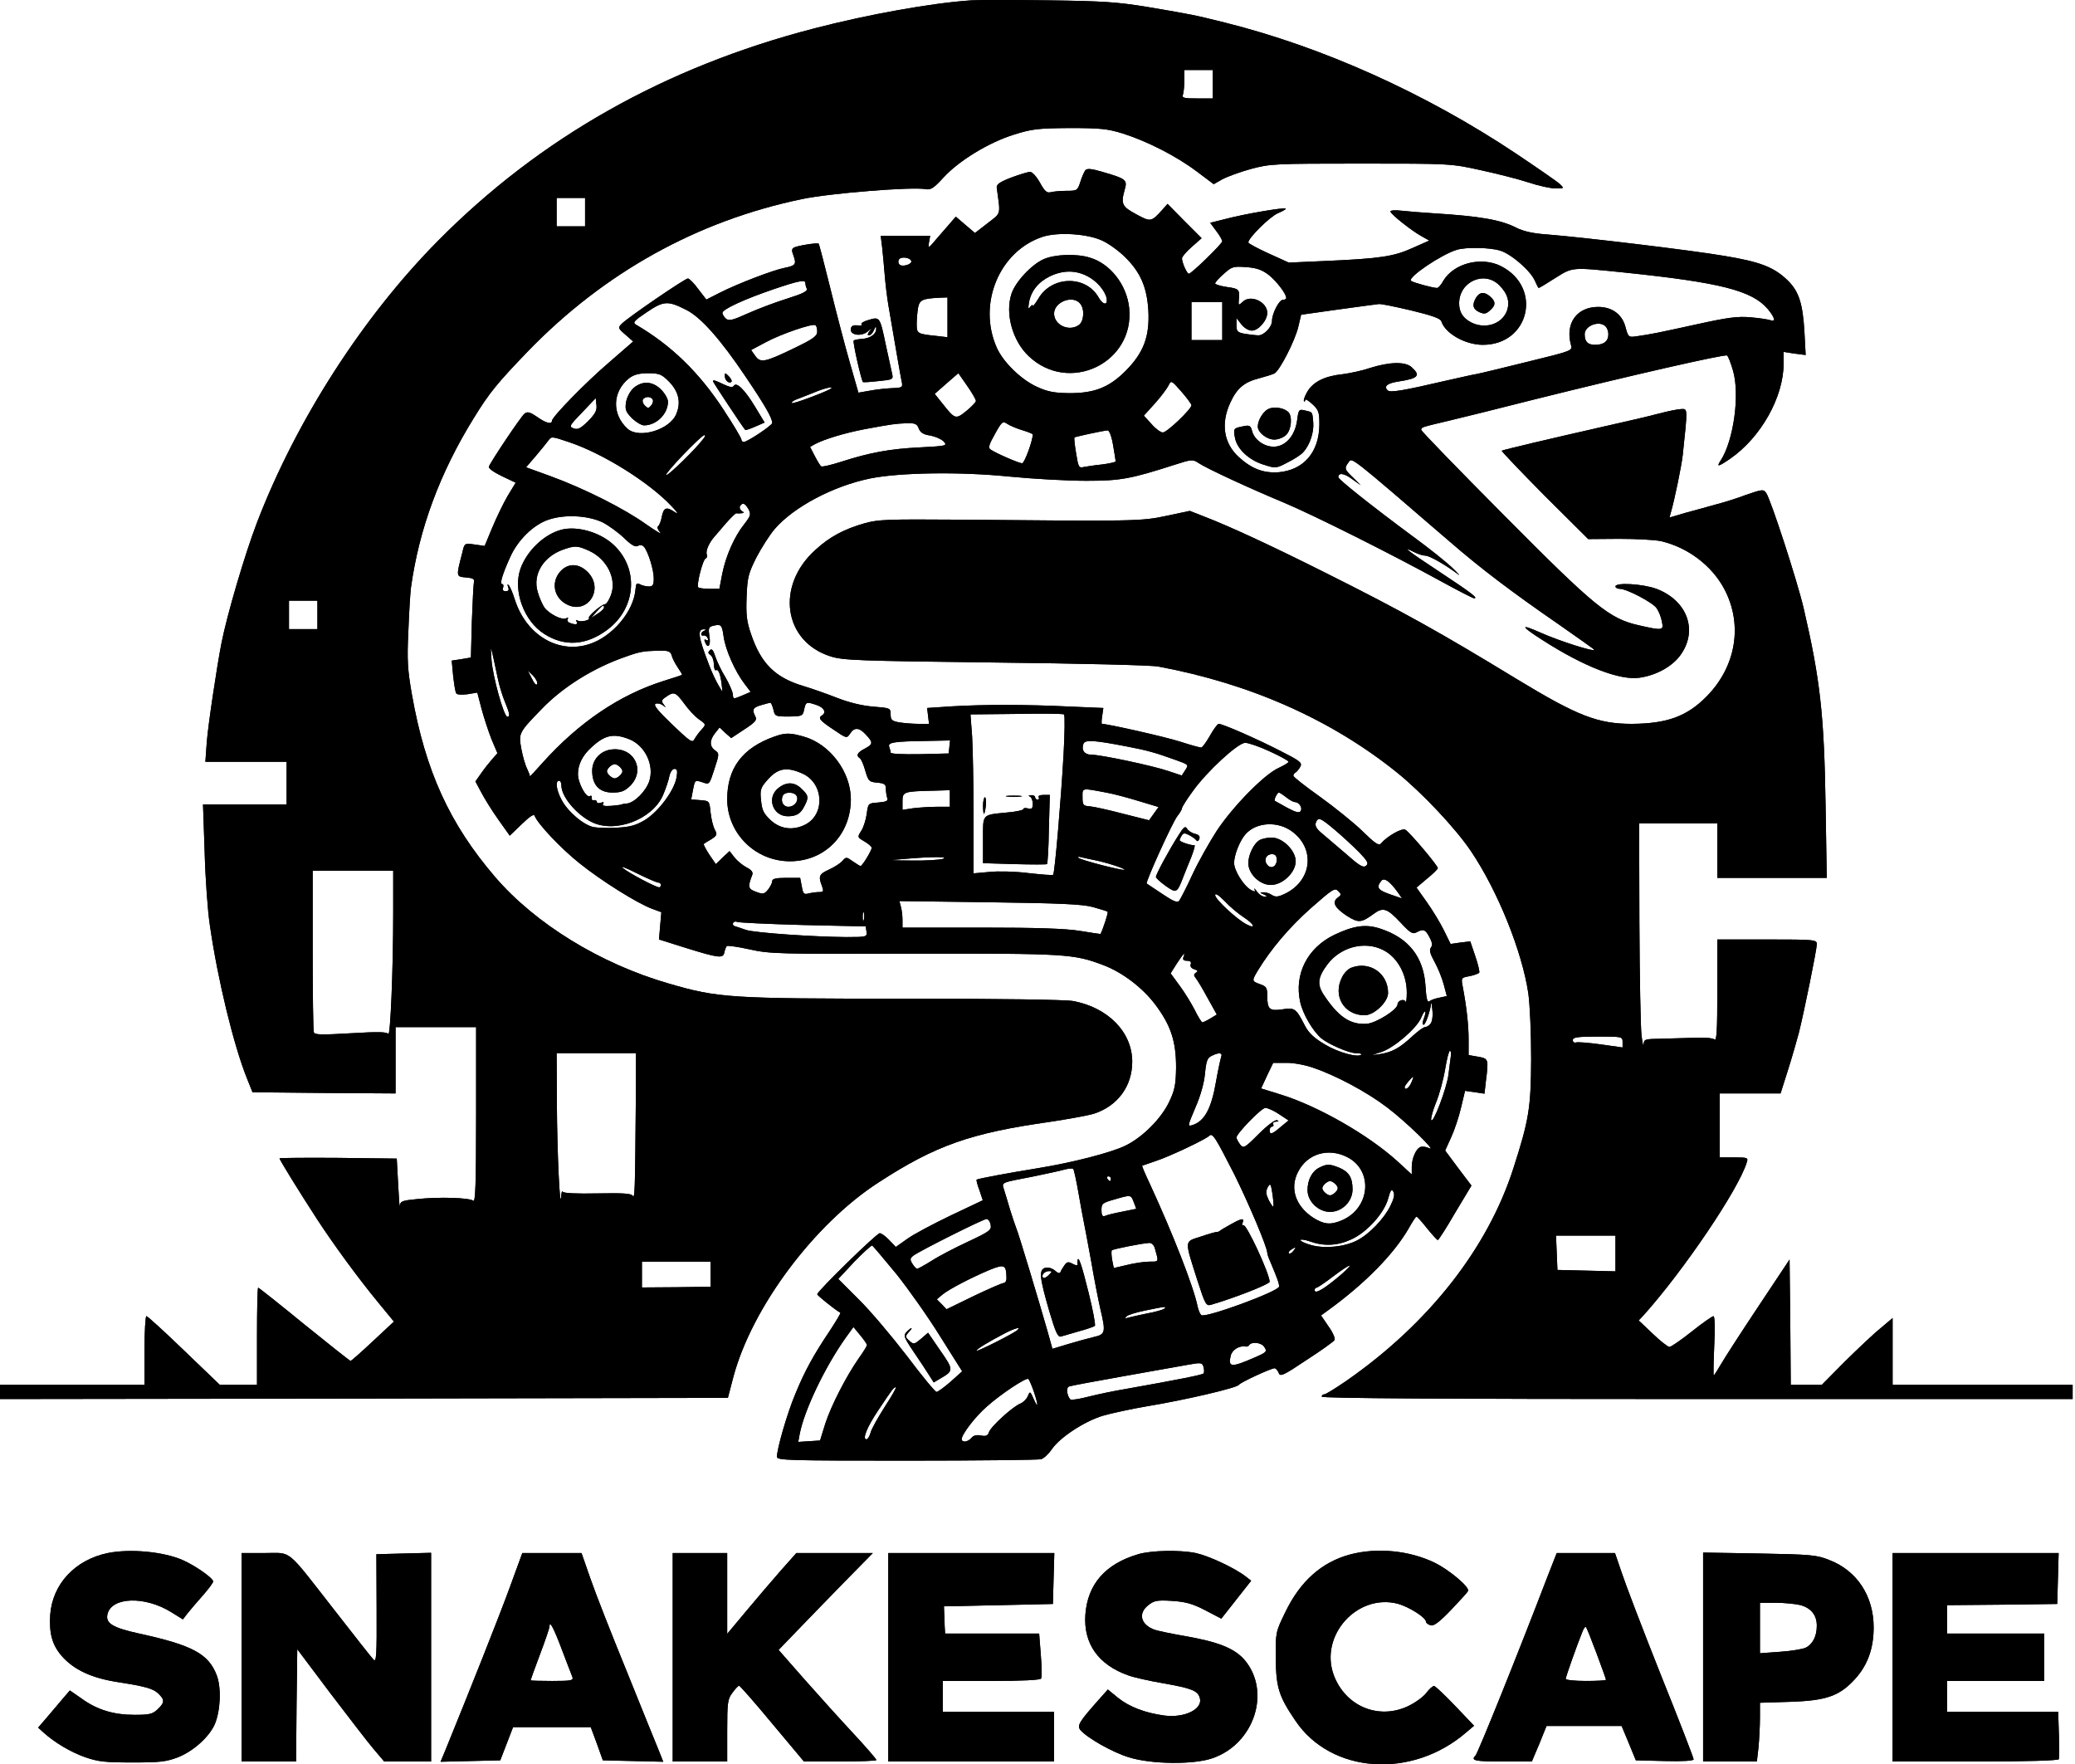 <?xml version="1.0" encoding="UTF-8" standalone="no"?>
<svg
   version="1.0"
   width="876pt"
   height="744.74pt"
   viewBox="0 0 876 744.74"
   preserveAspectRatio="xMidYMid"
   id="svg56"
   xmlns="http://www.w3.org/2000/svg"
   xmlns:svg="http://www.w3.org/2000/svg">
  <defs
     id="defs56" />
  <g
     transform="matrix(0.1,0,0,-0.1,-471,893.55)"
     fill="#000000"
     stroke="none"
     id="g56">
    <path
       d="m 2,10205 c -1,-13 2,-26 7,-30 5,-3 7,4 4,14 -4,15 0,19 14,17 10,-2 12,-1 5,1 -7,3 -10,9 -7,14 4,5 0,9 -7,9 -8,0 -15,-11 -16,-25 z"
       id="path1" />
    <path
       d="m 101,10217 c -8,-10 -7,-14 2,-14 8,0 14,6 14,14 0,7 -1,13 -2,13 -2,0 -8,-6 -14,-13 z"
       id="path2" />
    <path
       d="m 136,10193 c -6,-14 -5,-15 5,-6 7,7 10,15 7,18 -3,3 -9,-2 -12,-12 z"
       id="path3" />
    <path
       d="m 17745,10189 c -4,-6 -5,-12 -2,-15 2,-3 7,2 10,11 7,17 1,20 -8,4 z"
       id="path4" />
    <path
       d="m 224,10168 -19,-23 25,20 c 14,11 27,21 29,22 2,2 0,3 -6,3 -5,0 -18,-10 -29,-22 z"
       id="path5" />
    <path
       d="m 17707,10169 c 7,-7 15,-10 18,-7 3,3 -2,9 -12,12 -14,6 -15,5 -6,-5 z"
       id="path6" />
    <path
       d="m 36,10158 c 3,-5 -2,-19 -12,-31 -10,-12 -12,-16 -4,-10 11,10 17,10 29,0 14,-10 14,-10 3,5 -9,11 -10,18 -2,23 15,9 12,22 -5,22 -8,0 -12,-4 -9,-9 z"
       id="path7" />
    <path
       d="m 115,10161 c -3,-5 -2,-12 3,-15 5,-3 9,1 9,9 0,17 -3,19 -12,6 z"
       id="path8" />
    <path
       d="m 150,10150 c -9,-6 -10,-10 -3,-10 6,0 15,5 18,10 8,12 4,12 -15,0 z"
       id="path9" />
    <path
       d="m 32,10064 c -7,-8 -8,-14 -3,-14 10,0 25,19 20,25 -2,1 -10,-3 -17,-11 z"
       id="path10" />
    <path
       d="m 21,10028 c -1,-20 14,-24 25,-6 4,6 3,8 -4,4 -5,-3 -13,0 -15,6 -3,8 -6,6 -6,-4 z"
       id="path11" />
    <path
       d="m 17786,10013 c -6,-14 -5,-15 5,-6 7,7 10,15 7,18 -3,3 -9,-2 -12,-12 z"
       id="path12" />
    <path
       d="m 8810,8934 c -166,-11 -434,-59 -665,-119 -628,-163 -1155,-461 -1585,-895 -319,-322 -600,-760 -765,-1190 -51,-133 -127,-391 -150,-509 -19,-96 -57,-350 -62,-418 l -6,-83 h 172 171 v -90 -90 h -177 -176 l 7,-202 c 3,-112 13,-250 22,-308 33,-229 100,-505 156,-645 l 24,-60 302,-3 302,-2 v 140 140 h 170 170 v -371 c 0,-296 -3,-369 -12,-362 -16,13 -144,17 -238,7 -62,-6 -70,-9 -72,-28 -1,-11 -4,29 -7,89 l -6,110 -247,3 c -137,1 -248,0 -248,-2 0,-6 82,-139 158,-256 69,-106 175,-251 260,-354 l 65,-79 -89,-83 c -49,-46 -91,-83 -94,-83 -3,0 -90,69 -195,154 -104,85 -192,155 -195,155 -3,0 -5,-92 -5,-205 v -205 h -78 -79 l -151,145 c -83,80 -154,145 -159,145 -4,0 -8,-65 -8,-145 v -145 h -305 -305 v -30 -30 l 1537,2 1536,3 23,88 c 78,293 341,646 614,822 240,156 389,208 722,255 79,12 163,27 188,35 99,33 160,116 160,219 0,124 -101,228 -249,256 -33,6 -310,10 -715,10 -736,0 -784,3 -993,64 -288,83 -563,252 -733,450 -192,224 -294,447 -351,770 -18,103 -21,143 -15,266 3,80 8,163 11,185 34,247 122,485 266,717 65,106 100,148 229,282 321,331 713,549 1155,641 118,25 467,53 524,42 20,-4 34,5 74,49 65,71 191,148 297,181 76,24 101,27 235,28 130,0 160,-3 225,-23 104,-33 227,-96 312,-160 l 72,-54 35,20 c 20,11 74,31 121,44 82,22 98,23 465,23 378,0 381,0 507,-28 69,-15 160,-38 202,-52 42,-14 93,-25 114,-25 36,0 36,0 17,19 -11,10 -95,68 -186,129 -381,254 -815,449 -1227,552 -134,33 -127,32 -327,66 -129,21 -187,25 -420,28 -148,2 -295,2 -325,0 z m 1020,-354 v -60 h -66 c -56,0 -65,2 -60,16 3,9 6,36 6,60 v 44 h 60 60 z M 7180,8040 v -60 h -60 -60 v 60 60 h 60 60 z M 6050,6340 v -60 h -60 -60 v 60 60 h 60 60 z m 320,-1257 c 0,-242 -12,-527 -21,-512 -5,9 -43,10 -158,3 -123,-7 -152,-7 -156,4 -3,8 -5,164 -5,348 v 334 h 170 170 z m 1024,-816 c -3,-361 -4,-393 -13,-379 -6,10 -41,12 -149,10 -88,-2 -144,1 -146,7 -3,6 -6,-3 -7,-20 -5,-66 -17,183 -18,388 l -1,217 h 168 167 z m 316,-710 v -53 l -145,-2 -145,-1 v 54 55 h 145 145 z"
       id="path13" />
    <path
       d="m 9292,8217 c -5,-7 -15,-29 -21,-49 -12,-37 -14,-38 -59,-38 -26,0 -56,-3 -67,-6 -16,-4 -25,5 -45,41 -14,25 -32,45 -41,45 -9,0 -45,-11 -80,-24 -49,-19 -63,-29 -61,-43 16,-118 20,-104 -39,-150 l -53,-41 -40,34 -41,35 -25,-29 c -14,-16 -40,-46 -59,-68 -32,-38 -33,-38 -29,-11 l 5,27 h -104 -105 l 6,-47 c 3,-27 8,-79 11,-118 3,-38 10,-95 15,-125 25,-147 51,-298 56,-322 6,-25 3,-28 -22,-30 -46,-2 -76,-5 -120,-13 l -40,-7 -37,129 c -20,70 -57,211 -82,313 -25,101 -47,186 -49,187 -5,5 -93,-9 -105,-17 -9,-5 -9,-14 -1,-34 13,-36 8,-42 -37,-51 -48,-9 -199,-67 -274,-105 l -57,-29 -34,44 c -18,25 -38,45 -44,45 -12,0 -248,-161 -278,-190 -18,-18 -18,-19 14,-47 l 33,-29 -99,-86 c -101,-86 -244,-233 -244,-249 0,-16 -25,-10 -63,17 -31,21 -41,23 -53,13 -15,-12 -141,-200 -150,-223 -3,-7 19,-23 54,-40 l 59,-28 -34,-56 c -18,-31 -47,-91 -65,-134 l -32,-77 -42,6 c -43,6 -43,6 -52,-33 -27,-104 -27,-102 15,-106 28,-2 37,-7 34,-18 -2,-8 -6,-84 -9,-168 l -4,-152 -41,-7 -40,-6 6,-64 c 4,-35 9,-68 13,-74 3,-6 23,-7 47,-4 l 42,7 18,-69 c 10,-37 29,-95 42,-128 l 25,-59 -23,-26 c -12,-14 -33,-40 -46,-59 l -24,-34 24,-45 c 13,-25 45,-77 72,-115 l 49,-69 50,48 c 34,33 52,45 55,36 12,-33 111,-138 189,-200 92,-74 245,-170 308,-193 l 38,-14 -5,-57 -5,-58 111,-35 c 141,-44 160,-46 165,-20 2,11 7,23 10,27 4,3 48,-3 97,-14 85,-19 122,-20 695,-18 642,1 672,-1 797,-48 82,-31 167,-96 221,-168 65,-87 87,-154 87,-264 -1,-71 -5,-95 -28,-143 -33,-72 -114,-153 -187,-188 -60,-29 -223,-71 -365,-94 -135,-22 -258,-45 -262,-49 -2,-1 3,-22 12,-45 l 14,-42 -135,-64 c -75,-36 -158,-80 -184,-99 l -48,-34 -28,29 c -15,16 -33,29 -40,29 -13,0 -264,-245 -264,-258 1,-5 68,-60 98,-78 2,-1 -18,-35 -45,-76 -69,-103 -106,-170 -146,-268 -34,-81 -77,-230 -77,-264 0,-15 52,-16 548,-16 301,0 556,3 567,6 11,3 32,22 46,43 35,50 136,116 213,140 34,10 120,29 191,41 158,26 377,77 385,90 6,10 136,70 151,70 5,0 13,-9 17,-19 6,-18 18,-13 118,54 62,40 115,78 118,84 4,6 -7,32 -25,57 l -32,47 29,21 c 156,113 279,238 342,348 15,27 29,48 32,48 3,0 23,-22 45,-50 22,-27 42,-49 45,-49 3,0 36,51 73,115 l 69,115 -56,74 -55,74 25,55 c 14,30 33,87 42,126 l 17,71 41,-6 41,-6 6,53 c 12,94 11,95 -33,103 l -40,7 v 66 c 0,63 -9,139 -25,224 -7,36 -6,37 29,43 20,4 38,11 41,15 2,4 -5,36 -17,70 l -21,62 -41,-5 -42,-6 -28,57 c -15,31 -48,85 -72,119 l -44,62 45,38 c 25,20 45,40 45,44 0,11 -120,153 -137,162 -14,9 -78,-28 -103,-58 -9,-11 -26,1 -78,52 -37,36 -118,101 -179,145 -62,44 -113,84 -113,89 0,4 4,11 10,14 5,3 14,14 20,25 8,16 -2,24 -83,65 -99,51 -245,115 -262,115 -5,0 -22,-23 -37,-50 -16,-28 -32,-50 -37,-50 -6,0 -46,11 -89,25 -62,20 -306,75 -330,75 -2,0 -2,15 1,33 l 5,34 -141,6 c -181,9 -365,9 -498,1 l -105,-7 4,-33 4,-34 h -43 c -24,0 -61,3 -81,6 -33,6 -38,10 -38,34 0,27 -2,27 -76,33 -47,4 -102,18 -148,36 -41,16 -105,39 -142,50 -122,36 -182,96 -224,222 -18,52 -21,81 -18,156 3,82 8,99 41,165 21,40 55,94 77,120 81,94 248,182 404,214 125,25 378,29 586,8 102,-10 248,-18 325,-18 146,0 188,8 375,68 71,23 76,23 100,7 34,-23 218,-108 360,-167 124,-52 454,-217 665,-333 71,-39 134,-71 138,-71 19,0 -10,22 -143,110 -138,91 -169,115 -110,85 16,-8 37,-15 48,-15 17,0 85,-39 138,-79 11,-9 0,4 -25,28 -25,24 -100,84 -166,132 -173,128 -315,241 -315,250 0,20 23,18 57,-7 l 38,-27 -32,32 c -37,35 -39,40 -19,66 14,20 3,29 429,-338 127,-110 260,-211 456,-346 83,-58 151,-106 151,-108 0,-10 -145,36 -226,72 -88,39 -86,29 6,-30 177,-114 330,-173 413,-160 74,11 143,51 176,102 69,103 21,225 -106,273 -57,21 -173,28 -173,10 0,-5 8,-10 18,-10 30,0 140,-58 156,-82 9,-13 19,-38 22,-56 8,-38 4,-39 -97,-16 -125,28 -185,77 -571,466 -192,193 -348,354 -348,359 0,11 0,11 110,37 47,11 213,52 370,92 405,101 800,191 811,185 5,-3 16,-32 25,-63 30,-101 3,-295 -51,-379 -20,-30 -12,-29 39,6 130,90 226,260 226,403 v 48 l 46,-7 47,-6 -5,94 c -7,123 -23,174 -71,221 -58,56 -115,78 -265,103 -140,24 -599,79 -752,91 -58,4 -99,13 -130,29 -65,33 -154,48 -345,60 -49,3 -111,8 -137,11 -27,3 -48,2 -48,-3 0,-11 90,-82 132,-105 l 32,-18 -70,-31 c -79,-36 -137,-45 -366,-55 l -157,-7 -86,39 c -46,21 -85,42 -85,46 0,19 90,108 124,123 21,9 37,18 34,20 -6,6 -171,-22 -251,-43 l -68,-17 26,-35 c 14,-18 25,-38 25,-43 0,-10 -130,-137 -141,-137 -8,0 -29,47 -29,65 0,7 19,29 42,49 l 41,36 -72,72 -72,73 -22,-25 c -47,-52 -49,-52 -110,-19 -61,33 -66,43 -48,107 11,38 3,44 -95,72 -47,14 -65,15 -72,7 z m 73,-298 c 28,-13 70,-44 95,-69 65,-64 92,-127 98,-225 6,-110 -20,-179 -97,-256 -70,-70 -133,-94 -241,-93 -59,1 -88,6 -133,27 -66,30 -142,104 -169,165 -82,185 11,408 194,468 65,21 191,13 253,-17 z m 1677,-41 c 48,-14 130,-86 148,-128 7,-16 14,-30 16,-30 3,0 34,19 70,42 75,47 67,46 293,23 404,-42 538,-76 604,-154 30,-36 35,-56 11,-47 -9,3 -46,9 -82,12 -55,5 -95,0 -227,-29 -164,-36 -193,-42 -256,-51 -34,-5 -35,-4 -47,40 -14,53 -57,84 -115,84 -90,0 -140,-69 -115,-160 7,-25 7,-25 -185,-72 -106,-26 -203,-50 -217,-52 -14,-2 -65,-14 -115,-25 -194,-45 -246,-54 -257,-43 -17,17 -1,30 45,37 85,13 96,25 56,61 -27,24 -94,22 -176,-4 -32,-11 -84,-22 -115,-26 -76,-8 -124,-32 -149,-74 -11,-19 -17,-37 -14,-40 3,-3 5,-1 5,5 0,6 14,-2 30,-17 27,-25 30,-34 30,-87 -1,-116 -66,-192 -173,-201 -63,-4 -112,14 -167,64 -64,58 -77,142 -36,230 28,61 59,87 123,103 26,7 55,16 63,20 22,11 87,138 101,197 l 12,51 156,22 c 86,12 163,22 171,23 8,2 70,-11 138,-27 87,-21 124,-34 127,-46 16,-51 101,-99 175,-99 197,0 253,242 77,332 -83,42 -199,13 -244,-62 -9,-17 -21,-30 -26,-30 -18,0 -102,23 -110,30 -16,14 127,111 193,131 39,12 139,10 182,-3 z m -2485,-44 c 5,-14 -38,-27 -50,-15 -5,5 -6,14 -2,21 8,14 47,9 52,-6 z m 1508,-58 c 33,-26 75,-80 75,-98 0,-5 -6,-8 -14,-8 -16,0 -46,-58 -46,-89 0,-26 -34,-61 -57,-61 -10,0 -35,3 -55,6 -34,6 -38,10 -38,37 v 30 l 21,-27 c 12,-15 30,-26 44,-26 28,0 65,43 65,75 0,46 -69,78 -102,48 -20,-18 -20,-18 -18,7 4,44 1,47 -50,54 -27,4 -50,11 -50,15 0,5 16,23 37,41 33,30 40,32 94,28 43,-3 66,-11 94,-32 z m 975,-45 c 36,-36 46,-73 30,-112 -23,-53 -92,-74 -150,-44 -34,18 -50,43 -50,80 0,92 107,140 170,76 z m -2930,10 c 0,-5 2,-16 6,-24 4,-11 -17,-21 -83,-42 -48,-15 -123,-43 -165,-62 -64,-29 -80,-33 -93,-23 -8,7 -15,18 -15,25 0,15 93,58 220,101 100,34 130,40 130,25 z m 600,-145 v -84 l -42,5 c -87,9 -88,10 -88,52 0,21 3,52 6,69 7,32 18,37 92,41 l 32,1 z m -1102,31 c 60,-30 144,-124 250,-282 83,-123 112,-174 112,-195 0,-10 -105,-80 -120,-80 -6,0 -10,5 -10,10 0,6 -34,63 -76,127 -102,156 -220,271 -369,358 -15,9 -9,16 46,53 71,48 89,49 167,9 z m 2262,-47 v -80 h -65 -65 v 80 80 h 65 65 z m -1710,-44 c 0,-19 -16,-31 -97,-70 -124,-60 -143,-64 -165,-32 l -17,24 62,33 c 65,35 197,80 209,72 5,-2 8,-15 8,-27 z m 3328,22 c 7,-7 12,-21 12,-33 0,-30 -19,-45 -56,-45 -31,0 -44,13 -44,45 0,36 62,59 88,33 z M 7533,7326 c 42,-42 53,-89 32,-138 -27,-67 -158,-106 -206,-62 -67,61 -64,157 7,213 20,15 41,21 80,21 47,0 57,-4 87,-34 z m 1260,-19 c 21,-30 37,-58 37,-64 0,-5 -18,-24 -40,-42 -46,-37 -48,-36 -102,32 l -32,40 49,43 c 28,24 50,44 51,44 0,0 17,-24 37,-53 z m 947,-82 c 0,-16 -103,-115 -121,-115 -9,0 -31,16 -48,36 l -32,35 47,52 c 26,29 51,63 57,75 11,23 12,23 54,-25 23,-26 42,-52 43,-58 z m -1521,71 c -12,-11 -161,-67 -166,-62 -3,3 5,10 18,15 13,5 47,18 74,29 45,19 85,28 74,18 z M 7193,7158 c -32,-31 -43,-37 -61,-31 -21,8 -18,12 36,68 l 57,60 3,-29 c 3,-23 -5,-37 -35,-68 z m 1835,-39 c 23,-7 42,-15 42,-17 0,-27 -35,-122 -45,-122 -13,0 -110,42 -133,58 -11,7 -7,21 18,65 30,54 33,56 53,43 12,-8 41,-20 65,-27 z m -439,7 c 7,-17 20,-25 49,-29 21,-4 46,-15 56,-25 16,-18 13,-19 -101,-25 -126,-6 -212,-22 -333,-61 -41,-13 -78,-22 -83,-19 -4,2 -16,22 -27,43 l -20,39 21,12 c 40,21 126,47 210,63 114,21 127,23 177,25 36,1 44,-3 51,-23 z m 820,-69 c 6,-35 11,-66 11,-69 0,-3 -26,-9 -57,-13 -32,-3 -67,-9 -79,-11 -19,-5 -22,1 -31,58 -6,35 -9,65 -7,67 3,3 114,27 140,30 7,0 17,-26 23,-62 z m -1730,26 c -31,-42 -145,-153 -156,-153 -14,0 146,168 161,169 5,1 3,-7 -5,-16 z m -566,-14 c 143,-48 337,-169 432,-270 25,-26 31,-36 15,-26 -36,25 -48,21 -56,-18 -3,-19 -11,-38 -16,-41 -5,-3 -1,-15 9,-26 10,-11 -17,5 -60,35 -91,65 -259,150 -404,203 l -102,37 42,49 c 23,27 46,56 52,64 13,18 14,18 88,-7 z m 757,-283 c 11,-22 9,-28 -18,-63 -41,-51 -78,-134 -93,-210 l -12,-63 h -42 c -23,0 -44,3 -47,6 -9,8 19,118 31,122 5,2 8,9 5,17 -6,14 9,49 32,75 7,8 29,34 49,57 20,23 40,42 43,42 4,-1 14,-1 22,0 12,1 13,3 1,10 -7,5 -10,14 -7,20 11,17 21,13 36,-13 z m -617,-55 c 26,-13 67,-43 91,-66 31,-30 48,-40 59,-34 9,6 19,4 26,-4 18,-22 41,-97 41,-133 0,-28 -4,-34 -21,-34 -11,0 -28,4 -37,9 -14,7 -17,4 -19,-20 -7,-94 -98,-202 -197,-233 -130,-41 -264,39 -312,187 -9,29 -21,57 -26,62 -6,6 -7,4 -3,-7 5,-13 2,-18 -10,-18 -11,0 -15,5 -11,15 3,8 1,15 -4,15 -11,0 0,39 33,112 32,73 99,139 163,160 68,23 165,18 227,-11 z m 512,-483 c 8,-56 48,-147 89,-200 l 25,-33 -37,-16 c -36,-15 -37,-15 -38,5 -1,12 -15,44 -31,72 -17,27 -36,67 -43,88 -9,28 -15,35 -23,27 -9,-9 -8,-14 2,-20 8,-5 14,-22 15,-39 0,-17 4,-28 8,-26 10,7 18,-12 24,-53 l 4,-38 -18,30 c -10,17 -28,55 -39,85 -46,119 -50,151 -20,149 9,0 9,-2 0,-6 -16,-6 -17,-24 -2,-20 6,1 14,-4 17,-12 3,-8 0,-11 -7,-7 -7,5 -9,1 -5,-8 12,-32 26,-16 19,23 -5,33 -3,40 12,44 38,10 41,6 48,-45 z m -953,-178 c 6,-30 20,-74 30,-98 20,-48 22,-62 10,-62 -15,0 -62,171 -67,240 -5,71 -6,75 27,-80 z m 734,98 c 3,-13 16,-36 26,-51 11,-16 19,-29 17,-30 -2,-2 -37,-13 -78,-26 -184,-58 -357,-174 -512,-347 -29,-33 -53,-58 -52,-56 1,3 -4,16 -11,31 -8,15 -19,53 -25,85 -12,67 -12,68 87,170 90,93 219,173 352,219 61,22 76,24 137,26 45,1 53,-2 59,-21 z m -568,-119 c -3,-9 -12,0 -22,21 l -18,35 22,-21 c 12,-12 20,-28 18,-35 z m 621,-84 c 17,-24 45,-54 62,-66 30,-21 30,-21 11,-43 -11,-11 -24,-30 -30,-40 -9,-18 -17,-12 -95,62 -60,58 -80,82 -69,87 8,3 22,0 31,-7 14,-11 14,-11 3,4 -11,14 -10,19 10,32 33,24 41,20 77,-29 z m 376,-24 c 6,-29 8,-30 65,-30 57,1 59,2 65,30 7,33 10,33 54,18 31,-11 41,-32 20,-44 -16,-11 -8,-21 51,-60 54,-37 55,-37 69,-16 18,28 39,26 67,-5 31,-33 30,-40 -6,-59 -31,-16 -37,-29 -20,-40 5,-3 16,-27 23,-53 13,-44 16,-47 50,-50 31,-3 37,-7 37,-27 0,-13 3,-30 6,-39 4,-11 -4,-15 -38,-18 -43,-3 -43,-3 -49,-49 -4,-26 -14,-58 -24,-72 -16,-25 -15,-26 14,-43 17,-10 31,-22 31,-27 0,-12 -40,-77 -47,-77 -3,0 -17,9 -33,20 -27,19 -28,19 -44,1 -9,-10 -34,-26 -56,-36 -42,-19 -46,-28 -30,-69 8,-23 7,-26 -13,-26 -12,0 -32,-3 -44,-6 -19,-5 -23,-1 -28,30 l -7,36 h -59 c -44,0 -59,-4 -59,-14 0,-8 -8,-23 -17,-35 -16,-20 -22,-21 -51,-10 -34,12 -36,21 -16,72 4,11 -4,21 -24,31 -17,9 -40,28 -51,42 l -21,27 -29,-27 -29,-28 -28,41 c -15,23 -25,43 -23,44 2,2 16,11 32,20 24,16 26,20 15,40 -7,12 -15,45 -18,72 -5,50 -5,50 -43,53 l -39,3 7,37 c 9,46 8,46 42,35 28,-10 28,-9 49,56 21,64 21,66 3,79 -24,17 -24,43 0,73 l 19,24 24,-23 25,-22 56,37 c 46,30 54,40 46,54 -15,29 -11,38 24,48 17,5 35,10 39,10 3,1 9,-12 13,-28 z m 1225,-191 c -11,-193 -37,-501 -44,-507 -2,-3 -48,1 -103,7 -54,7 -128,9 -165,5 l -68,-6 v 244 c 0,134 -3,285 -6,335 l -7,92 194,2 c 107,2 197,1 201,-2 4,-3 3,-79 -2,-170 z m -1833,65 c 67,-27 106,-110 84,-177 -14,-42 -62,-90 -93,-94 -13,-1 -23,-3 -23,-4 0,-1 -19,-4 -43,-6 -30,-2 -41,0 -36,8 5,8 2,9 -9,5 -10,-3 -17,-2 -17,3 0,6 -6,9 -12,8 -7,-2 -12,3 -10,10 1,8 -2,11 -8,7 -15,-9 -50,55 -50,93 0,40 19,79 57,113 57,53 94,60 160,34 z m 1351,-32 -3,-28 -122,-3 c -73,-1 -123,1 -123,7 0,5 -3,16 -6,24 -7,19 20,23 159,25 l 98,2 z m 752,1 c 84,-16 119,-26 202,-56 56,-20 57,-20 42,-43 l -15,-23 -57,19 c -64,22 -285,69 -326,69 -28,0 -42,20 -32,46 7,18 47,15 186,-12 z m 600,-20 c 44,-20 80,-40 80,-44 0,-4 -19,-15 -42,-26 -59,-26 -192,-161 -261,-265 -31,-48 -78,-131 -103,-185 -25,-55 -51,-104 -56,-111 -8,-9 -25,-2 -71,29 -34,23 -64,43 -66,44 -6,5 108,257 129,284 11,14 20,29 20,34 0,5 20,37 45,71 59,83 191,205 222,205 13,0 60,-16 103,-36 z M 7566,5653 c -10,-55 -75,-142 -132,-178 -38,-23 -63,-30 -116,-33 -37,-3 -83,-1 -101,2 -43,8 -112,67 -137,117 -22,41 -26,79 -10,79 6,0 10,-9 10,-20 0,-47 62,-121 127,-154 99,-50 257,10 302,113 12,28 24,64 27,81 4,17 13,30 21,30 12,0 14,-8 9,-37 z m 1819,-64 c 28,-5 87,-21 133,-35 l 83,-25 -20,-28 -20,-28 -111,28 c -61,16 -124,30 -140,31 -27,2 -30,5 -30,39 0,40 -6,39 105,18 z m -665,-24 v -35 h -54 c -29,0 -74,-3 -100,-6 l -46,-7 v 36 c 0,41 5,42 133,45 l 67,2 z m 1420,5 c 14,-11 30,-20 36,-20 18,0 34,-24 25,-38 -6,-9 -20,-6 -57,14 -27,15 -50,28 -52,29 -5,4 10,35 17,35 3,0 17,-9 31,-20 z m 207,-139 c 32,-27 77,-69 101,-93 36,-38 41,-47 29,-57 -12,-10 -28,0 -88,53 -41,35 -87,74 -102,87 -20,17 -26,29 -22,42 10,25 18,22 82,-32 z m -180,-7 c 100,-76 79,-214 -41,-265 -22,-10 -33,-10 -47,-1 -10,7 -27,12 -36,11 -16,0 -15,-2 2,-9 15,-7 16,-9 4,-9 -9,-1 -24,9 -33,22 -9,12 -14,16 -10,9 5,-11 2,-12 -15,-3 -30,17 -71,81 -71,114 0,33 24,94 48,121 46,52 138,57 199,10 z M 8690,5310 c -14,-4 -72,-8 -130,-7 -104,1 -105,1 -30,7 114,10 190,10 160,0 z m 640,-5 c 47,-9 132,-36 127,-41 -5,-5 -186,41 -195,51 -4,4 2,5 13,2 11,-3 36,-8 55,-12 z m -1841,-95 c 6,0 11,-4 11,-10 0,-5 -3,-10 -7,-10 -14,0 -128,60 -153,81 -14,11 12,2 57,-21 44,-22 86,-40 92,-40 z m 3122,-41 18,-26 -52,18 c -51,18 -58,29 -35,57 12,14 35,-2 69,-49 z m -254,-23 c -25,-19 -12,-43 40,-77 48,-30 60,-29 111,8 41,31 58,25 116,-37 39,-42 50,-49 66,-40 29,16 38,12 55,-21 12,-22 13,-34 6,-43 -8,-10 -4,-26 15,-60 14,-25 32,-69 39,-96 l 13,-49 -32,-7 c -17,-3 -36,-10 -42,-15 -8,-7 -13,12 -16,65 -8,122 -71,202 -189,241 -62,21 -113,14 -197,-26 -113,-55 -169,-166 -143,-283 11,-51 54,-124 90,-154 31,-25 116,-62 145,-62 16,0 27,-3 23,-6 -14,-14 -98,9 -154,43 -44,26 -67,47 -83,77 -39,76 -44,79 -96,71 -55,-8 -64,0 -64,58 0,33 -4,39 -30,48 -36,13 -36,14 -9,59 55,90 131,180 223,262 91,80 101,87 115,73 15,-15 14,-17 -2,-29 z m -397,-82 c 46,-30 54,-52 12,-30 -42,22 -132,106 -132,123 0,10 15,0 40,-25 21,-23 57,-53 80,-68 z m -637,43 c 33,-9 61,-18 63,-20 4,-3 -20,-75 -30,-94 -1,0 -39,5 -86,13 -60,10 -182,14 -417,14 h -333 v 33 c 0,17 -3,43 -7,56 l -6,23 379,-5 c 295,-4 392,-8 437,-20 z m -966,-54 c -3,-10 -5,-4 -5,12 0,17 2,24 5,18 2,-7 2,-21 0,-30 z m -259,-22 267,-6 3,-22 c 3,-22 1,-23 -85,-23 -140,1 -385,18 -423,30 -19,7 -41,14 -48,16 -7,2 -10,8 -7,14 4,6 11,7 17,4 5,-3 130,-9 276,-13 z m 2452,-106 c 61,-31 100,-105 99,-182 0,-26 -3,-43 -5,-36 -6,15 -34,5 -34,-11 0,-22 -90,-79 -130,-82 -71,-5 -122,31 -184,126 -26,42 -22,72 19,126 56,73 157,99 235,59 z m -844,-30 c -4,-10 1,-15 15,-15 14,0 19,-5 16,-14 -4,-9 2,-18 15,-22 15,-5 17,-8 7,-14 -10,-7 -10,-12 -1,-23 6,-7 29,-45 50,-84 l 39,-70 -28,-17 c -15,-9 -30,-16 -33,-16 -3,0 -18,23 -32,52 -15,29 -43,75 -64,103 l -38,52 26,41 c 28,43 38,53 28,27 z m 1043,-281 c -6,-8 -17,-14 -23,-14 -7,0 -31,-18 -55,-40 -53,-49 -84,-66 -136,-74 -40,-6 -40,-6 7,9 54,18 149,100 168,145 15,37 25,34 11,-4 -6,-15 -7,-26 -1,-26 8,0 27,54 32,90 1,8 3,-4 5,-28 3,-25 -1,-50 -8,-58 z m 86,-136 c -2,-13 -6,-48 -10,-78 -7,-58 -66,-213 -73,-192 -2,7 7,41 21,75 14,34 31,97 38,140 7,42 16,77 20,77 4,0 6,-10 4,-22 z m -970,-5 c -3,-10 -13,-55 -21,-101 -20,-117 -49,-170 -101,-186 -20,-6 -19,-3 13,73 22,50 37,103 41,144 5,53 10,67 27,75 33,17 49,14 41,-5 z m 387,-44 c 96,-32 229,-103 314,-168 82,-62 215,-192 177,-172 -12,6 -28,8 -36,5 -19,-7 -37,-48 -37,-85 v -31 l -62,57 c -123,111 -333,231 -490,280 l -84,26 25,54 26,54 h 53 c 29,1 80,-8 114,-20 z m 416,-64 c -10,-23 -28,-34 -28,-18 0,7 31,43 36,43 2,0 -2,-11 -8,-25 z m -559,-132 41,-27 -33,-27 c -37,-32 -47,-35 -47,-14 0,8 5,15 11,15 5,0 7,5 4,10 -3,6 2,10 12,11 12,0 14,2 4,6 -7,3 -40,-21 -77,-58 -61,-61 -64,-62 -79,-44 -8,11 -15,24 -15,29 0,16 104,124 122,125 9,0 35,-11 57,-26 z m -188,-255 c 60,-121 139,-307 139,-331 0,-5 6,-23 14,-40 28,-67 36,-88 36,-102 0,-20 -308,-133 -328,-121 -5,3 -12,19 -16,36 -16,82 -105,309 -202,519 -19,40 -34,75 -32,76 2,1 28,10 58,20 58,19 208,90 225,106 14,14 26,-6 106,-163 z m 477,73 c 111,-57 97,-216 -24,-267 -48,-20 -75,-17 -121,12 -74,49 -99,124 -63,193 39,77 128,103 208,62 z M 9263,3900 c 9,-52 19,-106 22,-120 3,-14 17,-88 31,-165 13,-77 31,-168 39,-203 24,-101 22,-109 -27,-120 -24,-6 -73,-19 -109,-30 l -66,-20 -20,72 c -34,119 -124,420 -134,441 -4,11 -16,45 -25,75 -9,30 -20,68 -25,83 -10,33 -18,29 121,56 58,12 119,25 135,30 17,4 33,6 36,2 3,-3 13,-49 22,-101 z m 137,60 c 0,-5 -2,-10 -4,-10 -3,0 -8,5 -11,10 -3,6 -1,10 4,10 6,0 11,-4 11,-10 z m 686,-118 c -2,-2 -11,11 -20,28 -12,26 -13,36 -4,54 11,19 13,16 20,-29 4,-27 5,-51 4,-53 z m 494,4 c -26,-54 -90,-121 -142,-147 -53,-27 -136,-35 -193,-19 -25,7 -45,16 -45,21 0,4 19,2 41,-6 59,-21 116,-18 174,9 66,30 138,110 155,171 10,37 15,43 22,31 7,-12 3,-30 -12,-60 z m -1084,16 11,-29 -59,-12 c -32,-6 -65,-14 -73,-18 -11,-4 -15,3 -15,24 0,28 4,31 53,45 72,21 71,21 83,-10 z m -604,-96 c 5,-22 -4,-29 -96,-72 -56,-26 -125,-62 -154,-81 -29,-18 -56,-33 -60,-33 -4,0 -13,9 -20,21 -11,18 -11,23 5,35 27,20 294,154 308,154 7,0 15,-11 17,-24 z m 693,-98 c 17,-61 19,-58 -22,-58 -21,0 -64,-6 -95,-14 l -56,-13 -7,35 c -3,19 -4,37 -1,40 6,5 124,29 158,31 9,1 19,-9 23,-21 z M 8494,3558 c 52,-65 136,-184 186,-265 l 92,-146 -48,-43 c -27,-24 -54,-43 -60,-44 -6,0 -63,69 -126,153 -64,83 -155,191 -203,238 l -86,86 67,72 c 38,39 72,70 76,69 4,-2 49,-56 102,-120 z m 1676,97 c -7,-9 -15,-13 -19,-10 -3,3 1,10 9,15 21,14 24,12 10,-5 z M 8959,3543 c 1,-13 -5,-23 -11,-23 -7,0 -64,-25 -127,-55 l -115,-56 -20,21 -21,21 25,21 c 29,23 121,71 200,104 60,24 68,21 69,-33 z m 1417,16 c -73,-63 -116,-89 -116,-69 0,6 4,10 8,10 4,0 37,22 72,49 72,54 92,60 36,10 z m -751,-148 c -6,-4 -39,-14 -74,-20 -34,-7 -70,-15 -80,-18 -12,-4 -13,-3 -5,6 5,6 41,17 80,25 89,18 90,18 79,7 z M 8370,3258 c 0,-4 -15,-29 -34,-55 -53,-76 -117,-200 -142,-277 l -22,-71 -46,-3 -46,-3 6,33 c 19,100 106,282 193,405 l 34,47 28,-34 c 16,-19 29,-38 29,-42 z m 635,63 c -17,-15 -168,-91 -172,-87 -5,4 49,37 122,75 42,21 66,27 50,12 z m 1043,-72 c 12,-18 9,-22 -40,-43 -100,-44 -115,-43 -102,8 6,24 36,42 61,38 6,-2 14,1 16,5 11,17 53,12 65,-8 z m -257,-111 c -6,-6 -101,-25 -326,-65 -49,-8 -121,-23 -160,-33 -38,-10 -73,-15 -76,-12 -15,16 -19,50 -6,55 7,3 105,21 217,41 113,20 237,42 275,49 67,12 70,12 76,-8 3,-11 3,-23 0,-27 z m -717,-75 c 20,-59 20,-79 0,-33 -15,34 -16,34 -25,12 -5,-12 -19,-26 -31,-31 -32,-12 -126,-98 -133,-121 -5,-15 -12,-18 -34,-14 -18,4 -32,0 -40,-10 -15,-18 -41,-21 -41,-5 0,20 59,97 107,138 58,52 164,122 174,116 4,-3 14,-26 23,-52 z m -629,-66 c -29,-46 -57,-95 -60,-110 -4,-15 -12,-27 -17,-27 -19,0 3,53 50,123 60,90 65,97 74,97 4,0 -17,-37 -47,-83 z"
       id="path14" />
    <path
       d="m 9115,7841 c -51,-23 -119,-96 -135,-146 -27,-83 4,-197 72,-262 170,-163 449,-30 425,203 -10,97 -80,187 -166,212 -57,18 -150,14 -196,-7 z m 185,-71 c 40,-20 75,-61 82,-94 5,-31 -16,-28 -34,4 -54,95 -199,92 -255,-6 -13,-21 -23,-34 -23,-29 0,6 -5,3 -11,-5 -8,-11 -9,-7 -5,18 8,48 39,87 88,111 54,26 108,27 158,1 z m -30,-116 c 20,-23 16,-75 -5,-90 -41,-30 -105,-1 -105,48 0,49 79,80 110,42 z"
       id="path15" />
    <path
       d="m 10064,7209 c -22,-11 -44,-48 -44,-74 0,-25 38,-55 70,-55 17,0 39,9 50,20 23,23 27,82 7,98 -20,17 -60,22 -83,11 z"
       id="path16" />
    <path
       d="m 10186,7161 c -9,-65 -49,-111 -99,-111 -41,0 -82,30 -91,66 -6,23 -11,26 -38,20 -41,-8 -42,-9 -34,-50 9,-46 59,-93 121,-112 50,-16 52,-16 100,9 28,14 58,33 67,44 28,30 46,85 42,127 -4,45 -2,41 -35,49 -25,6 -27,4 -33,-42 z"
       id="path17" />
    <path
       d="m 10942,7680 c -18,-30 -15,-49 13,-62 21,-9 28,-8 45,7 25,22 25,37 2,58 -25,22 -44,21 -60,-3 z"
       id="path18" />
    <path
       d="m 7770,7348 c 0,-18 18,-34 28,-24 3,4 -2,14 -11,23 -16,16 -17,16 -17,1 z"
       id="path19" />
    <path
       d="m 7720,7326 c 0,-4 126,-194 136,-205 2,-2 21,4 43,14 l 39,17 -40,66 c -44,73 -79,107 -90,89 -5,-8 -17,-6 -43,6 -37,18 -45,20 -45,13 z"
       id="path20" />
    <path
       d="m 7385,7298 c -15,-14 -28,-38 -32,-60 -5,-32 -1,-41 25,-68 17,-16 40,-30 51,-30 52,0 101,48 101,100 0,12 -13,35 -29,51 -36,36 -79,38 -116,7 z m 80,-48 c 4,-6 1,-18 -6,-26 -11,-13 -14,-13 -27,0 -8,8 -11,19 -8,25 9,14 33,14 41,1 z"
       id="path21" />
    <path
       d="m 7082,6700 c -73,-18 -148,-89 -175,-166 -32,-92 15,-220 100,-274 87,-56 179,-49 268,18 122,92 133,259 24,359 -57,52 -151,79 -217,63 z m 114,-89 c 77,-35 119,-120 93,-188 -8,-21 -19,-38 -25,-38 -14,0 -74,-52 -68,-58 9,-9 -35,-19 -47,-11 -8,4 -9,3 -5,-4 8,-13 -4,-15 -28,-6 -9,3 -13,11 -9,17 3,6 1,7 -6,3 -17,-11 -75,19 -94,47 -8,13 -21,42 -27,64 -22,73 23,148 106,178 51,18 61,18 110,-4 z m 64,-240 c 0,-5 -12,-17 -27,-26 l -28,-18 24,27 c 26,28 31,31 31,17 z"
       id="path22" />
    <path
       d="m 7082,6530 c -46,-43 -38,-112 16,-143 89,-52 166,60 93,134 -35,35 -77,38 -109,9 z"
       id="path23" />
    <path
       d="m 7978,5826 c -134,-48 -198,-133 -198,-265 1,-144 119,-261 265,-261 147,0 257,112 257,262 0,114 -87,231 -195,263 -61,18 -81,18 -129,1 z m 120,-156 c 89,-40 97,-171 12,-215 -51,-26 -105,-20 -146,18 -30,28 -37,42 -41,83 -5,44 -2,54 23,83 46,54 83,62 152,31 z"
       id="path24" />
    <path
       d="m 7996,5609 c -51,-40 -24,-119 40,-119 36,0 54,11 69,41 20,38 19,46 -10,74 -30,30 -64,32 -99,4 z m 78,-35 c 8,-21 -11,-44 -36,-44 -21,0 -33,22 -24,45 7,20 52,19 60,-1 z"
       id="path25" />
    <path
       d="m 8963,5573 c 15,-2 39,-2 55,0 15,2 2,4 -28,4 -30,0 -43,-2 -27,-4 z"
       id="path26" />
    <path
       d="m 9058,5573 c 6,-2 12,-16 12,-30 0,-20 -4,-24 -20,-20 -11,3 -20,2 -20,-3 0,-4 -30,-11 -67,-14 -110,-11 -103,-4 -103,-116 v -98 l 133,-4 c 72,-2 134,-2 137,0 3,2 7,69 8,148 l 4,144 h -27 c -15,0 -24,-4 -20,-10 3,-5 1,-10 -4,-10 -6,0 -11,5 -11,10 0,6 -8,10 -17,9 -11,0 -13,-3 -5,-6 z"
       id="path27" />
    <path
       d="m 8860,5535 c 0,-19 2,-35 4,-35 2,0 6,16 8,35 2,19 0,35 -4,35 -4,0 -8,-16 -8,-35 z"
       id="path28" />
    <path
       d="m 7293,5772 c -48,-5 -83,-43 -83,-90 0,-60 30,-92 86,-92 37,0 51,6 75,29 65,66 16,163 -78,153 z m 37,-77 c 10,-12 10,-18 0,-30 -7,-8 -18,-15 -25,-15 -7,0 -18,7 -25,15 -10,12 -10,18 0,30 7,8 18,15 25,15 7,0 18,-7 25,-15 z"
       id="path29" />
    <path
       d="m 9686,5411 c -41,-64 -96,-166 -96,-177 0,-5 19,-22 41,-38 46,-32 48,-31 75,39 7,17 21,54 33,82 11,29 18,52 13,51 -12,-2 -62,14 -62,21 0,3 4,12 9,20 7,11 13,11 32,1 13,-7 27,-17 30,-22 3,-5 9,-3 12,6 4,11 -1,18 -18,22 -14,3 -29,13 -34,22 -7,12 -14,7 -35,-27 z"
       id="path30" />
    <path
       d="m 10027,5389 c -24,-14 -47,-62 -47,-97 0,-45 48,-92 95,-92 50,0 105,53 105,100 0,46 -56,100 -101,100 -19,0 -42,-5 -52,-11 z m 73,-83 c 0,-28 -24,-41 -40,-21 -16,20 -5,45 20,45 14,0 20,-7 20,-24 z"
       id="path31" />
    <path
       d="m 10413,4850 c -12,-5 -29,-22 -37,-39 -41,-79 8,-161 95,-161 40,0 99,56 99,94 0,84 -79,137 -157,106 z"
       id="path32" />
    <path
       d="m 9905,3767 c -22,-12 -42,-24 -45,-27 -3,-3 -9,-5 -15,-5 -5,0 -36,-9 -68,-20 -68,-22 -67,-11 -11,-187 32,-99 36,-106 57,-100 102,30 247,87 247,97 0,34 -99,247 -111,239 -5,-3 -6,2 -3,10 8,21 -3,20 -51,-7 z"
       id="path33" />
    <path
       d="m 10280,4007 c -31,-15 -50,-52 -50,-95 0,-48 46,-92 95,-92 51,0 95,44 95,95 0,49 -15,74 -55,91 -42,17 -53,17 -85,1 z m 70,-72 c 10,-12 10,-18 0,-30 -7,-8 -18,-15 -25,-15 -7,0 -18,7 -25,15 -10,12 -10,18 0,30 7,8 18,15 25,15 7,0 18,-7 25,-15 z"
       id="path34" />
    <path
       d="m 9259,3614 c -1,-5 -1,-13 0,-17 1,-4 -9,-3 -21,4 -18,10 -24,8 -34,-6 -7,-10 -15,-23 -17,-29 -3,-7 -11,-5 -23,6 -12,10 -28,15 -41,12 -28,-8 -25,-39 17,-184 26,-88 36,-110 49,-106 9,3 43,12 76,22 33,9 63,19 67,23 4,3 -8,66 -26,139 -30,121 -44,161 -47,136 z m -122,-61 c -9,-9 -19,-14 -23,-11 -10,10 6,28 24,28 15,0 15,-1 -1,-17 z"
       id="path35" />
    <path
       d="m 8538,3314 c -15,-15 -13,-22 28,-83 25,-36 54,-81 65,-98 l 21,-33 30,18 c 54,31 54,36 -2,116 l -52,76 -30,-26 c -29,-24 -31,-24 -49,-8 -18,16 -18,18 -3,36 21,22 14,24 -8,2 z"
       id="path36" />
    <path
       d="m 8377,7585 c -21,-6 -34,-14 -30,-19 4,-4 -3,-6 -17,-4 -17,2 -26,-2 -28,-14 -5,-27 43,-35 71,-12 18,16 20,16 8,2 -9,-13 -10,-18 -2,-18 6,0 16,10 21,23 6,15 9,17 9,6 1,-23 -23,-41 -59,-44 -17,-1 -33,-4 -36,-7 -5,-5 32,-167 39,-175 2,-2 32,0 66,4 61,6 63,7 57,32 -3,14 -15,68 -26,119 -25,121 -26,121 -73,107 z"
       id="path37" />
    <path
       d="m 11710,7189 c -41,-11 -145,-35 -230,-54 -212,-48 -424,-98 -430,-102 -2,-2 79,-87 180,-189 l 185,-184 130,1 c 72,0 152,-4 178,-10 112,-26 214,-103 266,-201 80,-150 51,-328 -75,-455 -83,-84 -167,-114 -315,-115 -144,0 -230,34 -484,188 -323,197 -484,287 -810,450 -231,116 -409,198 -511,237 l -61,24 -99,-21 c -107,-23 -135,-23 -884,-16 -289,2 -332,1 -389,-15 -88,-25 -148,-57 -208,-112 -169,-151 -136,-387 63,-450 54,-17 112,-19 694,-26 354,-4 659,-11 690,-17 387,-72 728,-223 1006,-446 107,-86 251,-239 315,-335 113,-168 215,-423 241,-598 7,-50 12,-169 12,-278 -1,-206 -9,-256 -75,-461 -108,-337 -357,-655 -705,-897 -45,-31 -87,-57 -93,-57 -6,0 -11,-4 -11,-10 0,-7 535,-10 1585,-10 h 1585 v 30 30 h -380 -380 v 141 141 l -52,-44 c -29,-23 -96,-87 -150,-140 l -97,-98 h -65 -66 l -2,264 -3,265 -131,-197 c -72,-108 -143,-218 -158,-244 -16,-27 -29,-48 -31,-48 -2,0 -1,56 2,125 4,75 2,125 -3,125 -5,0 -47,-29 -92,-65 -45,-36 -88,-65 -94,-65 -7,0 -39,25 -71,56 l -59,56 20,21 c 169,188 401,531 436,645 7,21 5,22 -53,22 h -61 v 135 135 h 129 128 l 31,98 c 17,53 37,124 46,157 23,92 76,353 76,375 0,19 -8,20 -210,20 h -210 v -216 c 0,-172 -3,-214 -12,-206 -7,6 -44,9 -83,7 -38,-1 -103,-3 -142,-4 -68,-1 -73,-2 -74,-23 -1,-13 -5,4 -9,37 -4,33 -8,248 -9,478 l -1,417 h 165 165 v -115 -115 h 231 231 l -5,308 c -6,381 -23,531 -93,832 -28,118 -139,459 -158,485 -11,16 -17,15 -84,-8 -39,-15 -97,-33 -129,-41 -32,-9 -89,-25 -127,-35 l -68,-20 6,22 c 15,51 45,196 50,242 21,197 21,195 -5,194 -13,0 -58,-9 -99,-20 z m -150,-2652 v -23 l -92,13 c -51,7 -99,11 -105,8 -7,-2 -13,2 -13,10 0,12 19,15 105,15 103,0 105,0 105,-23 z m -30,-892 v -76 l -122,3 -123,3 -3,73 -3,72 h 126 125 z"
       id="path38" />
    <path
       d="m 5165,2380 c -139,-29 -233,-131 -243,-260 -5,-79 8,-128 49,-175 52,-59 128,-94 244,-111 107,-17 141,-26 162,-46 29,-27 29,-39 -2,-68 -21,-20 -35,-23 -97,-23 -88,0 -158,21 -224,69 l -49,34 -25,-29 c -14,-16 -44,-52 -67,-79 l -42,-49 22,-20 c 49,-44 115,-83 177,-105 55,-19 85,-22 200,-22 118,0 142,3 194,23 64,26 130,86 153,139 24,58 28,153 8,206 -35,91 -103,127 -327,176 -114,25 -144,44 -134,83 18,72 158,76 268,8 l 50,-31 21,27 c 12,15 41,49 65,76 23,26 42,52 42,57 0,14 -76,67 -128,90 -82,36 -222,49 -317,30 z"
       id="path39" />
    <path
       d="m 9515,2375 c -139,-41 -214,-127 -223,-256 -8,-121 54,-210 180,-255 24,-9 91,-24 150,-34 119,-21 144,-31 153,-61 15,-47 -63,-86 -149,-75 -81,11 -147,36 -195,74 l -44,36 -40,-45 c -80,-90 -91,-107 -76,-126 28,-33 135,-94 204,-115 95,-30 274,-32 354,-4 177,61 248,282 135,415 -43,49 -110,76 -254,101 -58,10 -114,22 -125,26 -59,21 -72,69 -27,104 24,19 36,22 100,18 59,-4 87,-12 141,-40 l 67,-35 63,80 63,80 -23,18 c -48,37 -156,87 -211,99 -69,14 -189,11 -243,-5 z"
       id="path40" />
    <path
       d="m 10410,2374 c -120,-32 -211,-113 -274,-244 -41,-84 -41,-86 -40,-195 1,-123 13,-160 83,-263 151,-224 492,-247 721,-49 l 33,28 -79,83 c -44,46 -84,84 -90,85 -5,0 -21,-13 -33,-30 -13,-17 -48,-42 -78,-56 -125,-58 -263,1 -312,131 -62,167 98,346 270,302 47,-13 119,-58 119,-76 0,-5 8,-11 19,-15 14,-4 36,12 87,65 38,40 70,75 72,80 6,17 -80,89 -141,119 -107,52 -244,65 -357,35 z"
       id="path41" />
    <path
       d="m 5730,1940 v -440 h 115 115 l 2,237 3,237 139,-185 c 77,-101 159,-208 183,-236 l 45,-53 h 99 99 v 440 441 l -116,-3 -115,-3 1,-230 c 1,-197 -1,-228 -13,-215 -8,8 -81,101 -162,205 -211,270 -180,245 -297,245 h -98 z"
       id="path42" />
    <path
       d="m 6861,2232 c -44,-120 -163,-420 -271,-685 l -20,-48 126,3 126,3 27,70 27,70 h 164 164 l 26,-70 25,-70 128,-3 127,-3 -19,48 c -11,26 -71,175 -134,331 -64,156 -133,332 -154,393 l -38,109 h -125 -125 z m 222,-262 c 20,-52 39,-103 43,-112 6,-16 -2,-18 -85,-18 -50,0 -91,1 -91,3 0,2 18,51 40,110 22,58 40,111 40,118 0,26 18,-8 53,-101 z"
       id="path43" />
    <path
       d="m 7550,1940 v -440 h 115 115 v 130 c 0,119 2,134 22,160 12,17 25,30 28,30 4,0 67,-72 140,-160 l 134,-160 h 153 c 84,0 153,3 153,6 0,4 -44,55 -98,113 -54,58 -147,161 -207,229 l -108,123 79,82 c 43,45 133,137 199,205 l 120,122 h -161 -162 l -64,-72 c -35,-40 -101,-117 -146,-171 l -82,-98 v 170 171 h -115 -115 z"
       id="path44" />
    <path
       d="m 8460,1940 v -440 h 350 350 v 105 105 h -235 -235 v 65 65 h 204 c 129,0 207,4 211,10 4,6 3,51 -1,100 l -7,90 h -198 -199 l -2,33 c 0,17 -1,43 -2,57 l -1,25 230,5 230,5 3,108 3,107 h -351 -350 z"
       id="path45" />
    <path
       d="m 11244,2283 c -128,-334 -294,-746 -305,-758 -21,-21 -3,-25 114,-25 h 124 l 16,38 c 9,20 23,54 31,75 l 15,37 h 159 158 l 30,-72 30,-73 122,-3 c 76,-2 122,1 122,7 0,6 -62,167 -139,358 -76,191 -150,385 -165,431 l -28,82 h -123 -123 z m 206,-326 c 22,-59 40,-109 40,-112 0,-3 -38,-5 -85,-5 -47,0 -85,4 -85,9 0,8 47,141 71,200 5,13 12,22 14,19 3,-2 23,-52 45,-111 z"
       id="path46" />
    <path
       d="m 11900,1941 v -441 h 114 113 l 7,61 c 3,34 6,90 6,124 v 63 l 128,4 c 154,5 209,25 275,98 52,58 77,128 77,216 0,132 -70,239 -186,284 -54,22 -78,24 -296,28 l -238,4 z m 412,219 c 45,-13 68,-43 68,-87 0,-45 -18,-79 -48,-93 -14,-6 -63,-14 -109,-17 l -83,-6 v 107 106 h 68 c 37,0 84,-5 104,-10 z"
       id="path47" />
    <path
       d="m 12700,1940 v -440 h 349 c 219,0 351,4 353,10 2,5 2,52 0,105 l -3,95 h -235 -234 v 65 65 h 205 205 v 100 100 h -205 -205 v 60 60 l 233,2 232,3 3,108 3,107 h -351 -350 z"
       id="path48" />
    <path
       d="m 126,245 c -9,-26 -7,-32 5,-12 6,10 9,21 6,23 -2,3 -7,-2 -11,-11 z"
       id="path49" />
    <path
       d="m 15,200 c -3,-5 -4,-14 0,-19 3,-5 1,-12 -5,-16 -5,-3 -10,-11 -10,-18 0,-6 6,-2 14,8 8,11 11,26 8,34 -4,10 -1,12 8,6 9,-5 11,-4 6,3 -9,15 -13,15 -21,2 z"
       id="path50" />
    <path
       d="m 156,192 c -3,-5 1,-9 9,-9 8,0 12,4 9,9 -3,4 -7,8 -9,8 -2,0 -6,-4 -9,-8 z"
       id="path51" />
    <path
       d="m 56,162 c -3,-5 1,-9 9,-9 8,0 12,4 9,9 -3,4 -7,8 -9,8 -2,0 -6,-4 -9,-8 z"
       id="path52" />
    <path
       d="m 94,128 c -4,-7 -4,-10 1,-6 4,4 15,2 24,-5 14,-11 14,-10 2,6 -16,20 -18,21 -27,5 z"
       id="path53" />
    <path
       d="m 26,122 c -2,-4 4,-8 14,-8 10,0 16,4 14,8 -3,4 -9,8 -14,8 -5,0 -11,-4 -14,-8 z"
       id="path54" />
    <path
       d="m 73,90 c -1,-11 2,-22 6,-24 4,-3 7,4 6,14 -2,27 -10,33 -12,10 z"
       id="path55" />
    <path
       d="M 0,90 C 0,85 9,76 20,70 31,64 40,61 40,62 40,64 31,73 20,83 9,92 0,96 0,90 Z"
       id="path56" />
    <path
       d="m 2,10205 c -1,-13 2,-26 7,-30 5,-3 7,4 4,14 -4,15 0,19 14,17 10,-2 12,-1 5,1 -7,3 -10,9 -7,14 4,5 0,9 -7,9 -8,0 -15,-11 -16,-25 z"
       id="path57" />
    <path
       d="m 101,10217 c -8,-10 -7,-14 2,-14 8,0 14,6 14,14 0,7 -1,13 -2,13 -2,0 -8,-6 -14,-13 z"
       id="path58" />
    <path
       d="m 136,10193 c -6,-14 -5,-15 5,-6 7,7 10,15 7,18 -3,3 -9,-2 -12,-12 z"
       id="path59" />
    <path
       d="m 17745,10189 c -4,-6 -5,-12 -2,-15 2,-3 7,2 10,11 7,17 1,20 -8,4 z"
       id="path60" />
    <path
       d="m 224,10168 -19,-23 25,20 c 14,11 27,21 29,22 2,2 0,3 -6,3 -5,0 -18,-10 -29,-22 z"
       id="path61" />
    <path
       d="m 17707,10169 c 7,-7 15,-10 18,-7 3,3 -2,9 -12,12 -14,6 -15,5 -6,-5 z"
       id="path62" />
    <path
       d="m 36,10158 c 3,-5 -2,-19 -12,-31 -10,-12 -12,-16 -4,-10 11,10 17,10 29,0 14,-10 14,-10 3,5 -9,11 -10,18 -2,23 15,9 12,22 -5,22 -8,0 -12,-4 -9,-9 z"
       id="path63" />
    <path
       d="m 115,10161 c -3,-5 -2,-12 3,-15 5,-3 9,1 9,9 0,17 -3,19 -12,6 z"
       id="path64" />
    <path
       d="m 150,10150 c -9,-6 -10,-10 -3,-10 6,0 15,5 18,10 8,12 4,12 -15,0 z"
       id="path65" />
    <path
       d="m 32,10064 c -7,-8 -8,-14 -3,-14 10,0 25,19 20,25 -2,1 -10,-3 -17,-11 z"
       id="path66" />
    <path
       d="m 21,10028 c -1,-20 14,-24 25,-6 4,6 3,8 -4,4 -5,-3 -13,0 -15,6 -3,8 -6,6 -6,-4 z"
       id="path67" />
    <path
       d="m 17786,10013 c -6,-14 -5,-15 5,-6 7,7 10,15 7,18 -3,3 -9,-2 -12,-12 z"
       id="path68" />
    <path
       d="m 8810,8934 c -166,-11 -434,-59 -665,-119 -628,-163 -1155,-461 -1585,-895 -319,-322 -600,-760 -765,-1190 -51,-133 -127,-391 -150,-509 -19,-96 -57,-350 -62,-418 l -6,-83 h 172 171 v -90 -90 h -177 -176 l 7,-202 c 3,-112 13,-250 22,-308 33,-229 100,-505 156,-645 l 24,-60 302,-3 302,-2 v 140 140 h 170 170 v -371 c 0,-296 -3,-369 -12,-362 -16,13 -144,17 -238,7 -62,-6 -70,-9 -72,-28 -1,-11 -4,29 -7,89 l -6,110 -247,3 c -137,1 -248,0 -248,-2 0,-6 82,-139 158,-256 69,-106 175,-251 260,-354 l 65,-79 -89,-83 c -49,-46 -91,-83 -94,-83 -3,0 -90,69 -195,154 -104,85 -192,155 -195,155 -3,0 -5,-92 -5,-205 v -205 h -78 -79 l -151,145 c -83,80 -154,145 -159,145 -4,0 -8,-65 -8,-145 v -145 h -305 -305 v -30 -30 l 1537,2 1536,3 23,88 c 78,293 341,646 614,822 240,156 389,208 722,255 79,12 163,27 188,35 99,33 160,116 160,219 0,124 -101,228 -249,256 -33,6 -310,10 -715,10 -736,0 -784,3 -993,64 -288,83 -563,252 -733,450 -192,224 -294,447 -351,770 -18,103 -21,143 -15,266 3,80 8,163 11,185 34,247 122,485 266,717 65,106 100,148 229,282 321,331 713,549 1155,641 118,25 467,53 524,42 20,-4 34,5 74,49 65,71 191,148 297,181 76,24 101,27 235,28 130,0 160,-3 225,-23 104,-33 227,-96 312,-160 l 72,-54 35,20 c 20,11 74,31 121,44 82,22 98,23 465,23 378,0 381,0 507,-28 69,-15 160,-38 202,-52 42,-14 93,-25 114,-25 36,0 36,0 17,19 -11,10 -95,68 -186,129 -381,254 -815,449 -1227,552 -134,33 -127,32 -327,66 -129,21 -187,25 -420,28 -148,2 -295,2 -325,0 z m 1020,-354 v -60 h -66 c -56,0 -65,2 -60,16 3,9 6,36 6,60 v 44 h 60 60 z M 7180,8040 v -60 h -60 -60 v 60 60 h 60 60 z M 6050,6340 v -60 h -60 -60 v 60 60 h 60 60 z m 320,-1257 c 0,-242 -12,-527 -21,-512 -5,9 -43,10 -158,3 -123,-7 -152,-7 -156,4 -3,8 -5,164 -5,348 v 334 h 170 170 z m 1024,-816 c -3,-361 -4,-393 -13,-379 -6,10 -41,12 -149,10 -88,-2 -144,1 -146,7 -3,6 -6,-3 -7,-20 -5,-66 -17,183 -18,388 l -1,217 h 168 167 z m 316,-710 v -53 l -145,-2 -145,-1 v 54 55 h 145 145 z"
       id="path69" />
    <path
       d="m 9292,8217 c -5,-7 -15,-29 -21,-49 -12,-37 -14,-38 -59,-38 -26,0 -56,-3 -67,-6 -16,-4 -25,5 -45,41 -14,25 -32,45 -41,45 -9,0 -45,-11 -80,-24 -49,-19 -63,-29 -61,-43 16,-118 20,-104 -39,-150 l -53,-41 -40,34 -41,35 -25,-29 c -14,-16 -40,-46 -59,-68 -32,-38 -33,-38 -29,-11 l 5,27 h -104 -105 l 6,-47 c 3,-27 8,-79 11,-118 3,-38 10,-95 15,-125 25,-147 51,-298 56,-322 6,-25 3,-28 -22,-30 -46,-2 -76,-5 -120,-13 l -40,-7 -37,129 c -20,70 -57,211 -82,313 -25,101 -47,186 -49,187 -5,5 -93,-9 -105,-17 -9,-5 -9,-14 -1,-34 13,-36 8,-42 -37,-51 -48,-9 -199,-67 -274,-105 l -57,-29 -34,44 c -18,25 -38,45 -44,45 -12,0 -248,-161 -278,-190 -18,-18 -18,-19 14,-47 l 33,-29 -99,-86 c -101,-86 -244,-233 -244,-249 0,-16 -25,-10 -63,17 -31,21 -41,23 -53,13 -15,-12 -141,-200 -150,-223 -3,-7 19,-23 54,-40 l 59,-28 -34,-56 c -18,-31 -47,-91 -65,-134 l -32,-77 -42,6 c -43,6 -43,6 -52,-33 -27,-104 -27,-102 15,-106 28,-2 37,-7 34,-18 -2,-8 -6,-84 -9,-168 l -4,-152 -41,-7 -40,-6 6,-64 c 4,-35 9,-68 13,-74 3,-6 23,-7 47,-4 l 42,7 18,-69 c 10,-37 29,-95 42,-128 l 25,-59 -23,-26 c -12,-14 -33,-40 -46,-59 l -24,-34 24,-45 c 13,-25 45,-77 72,-115 l 49,-69 50,48 c 34,33 52,45 55,36 12,-33 111,-138 189,-200 92,-74 245,-170 308,-193 l 38,-14 -5,-57 -5,-58 111,-35 c 141,-44 160,-46 165,-20 2,11 7,23 10,27 4,3 48,-3 97,-14 85,-19 122,-20 695,-18 642,1 672,-1 797,-48 82,-31 167,-96 221,-168 65,-87 87,-154 87,-264 -1,-71 -5,-95 -28,-143 -33,-72 -114,-153 -187,-188 -60,-29 -223,-71 -365,-94 -135,-22 -258,-45 -262,-49 -2,-1 3,-22 12,-45 l 14,-42 -135,-64 c -75,-36 -158,-80 -184,-99 l -48,-34 -28,29 c -15,16 -33,29 -40,29 -13,0 -264,-245 -264,-258 1,-5 68,-60 98,-78 2,-1 -18,-35 -45,-76 -69,-103 -106,-170 -146,-268 -34,-81 -77,-230 -77,-264 0,-15 52,-16 548,-16 301,0 556,3 567,6 11,3 32,22 46,43 35,50 136,116 213,140 34,10 120,29 191,41 158,26 377,77 385,90 6,10 136,70 151,70 5,0 13,-9 17,-19 6,-18 18,-13 118,54 62,40 115,78 118,84 4,6 -7,32 -25,57 l -32,47 29,21 c 156,113 279,238 342,348 15,27 29,48 32,48 3,0 23,-22 45,-50 22,-27 42,-49 45,-49 3,0 36,51 73,115 l 69,115 -56,74 -55,74 25,55 c 14,30 33,87 42,126 l 17,71 41,-6 41,-6 6,53 c 12,94 11,95 -33,103 l -40,7 v 66 c 0,63 -9,139 -25,224 -7,36 -6,37 29,43 20,4 38,11 41,15 2,4 -5,36 -17,70 l -21,62 -41,-5 -42,-6 -28,57 c -15,31 -48,85 -72,119 l -44,62 45,38 c 25,20 45,40 45,44 0,11 -120,153 -137,162 -14,9 -78,-28 -103,-58 -9,-11 -26,1 -78,52 -37,36 -118,101 -179,145 -62,44 -113,84 -113,89 0,4 4,11 10,14 5,3 14,14 20,25 8,16 -2,24 -83,65 -99,51 -245,115 -262,115 -5,0 -22,-23 -37,-50 -16,-28 -32,-50 -37,-50 -6,0 -46,11 -89,25 -62,20 -306,75 -330,75 -2,0 -2,15 1,33 l 5,34 -141,6 c -181,9 -365,9 -498,1 l -105,-7 4,-33 4,-34 h -43 c -24,0 -61,3 -81,6 -33,6 -38,10 -38,34 0,27 -2,27 -76,33 -47,4 -102,18 -148,36 -41,16 -105,39 -142,50 -122,36 -182,96 -224,222 -18,52 -21,81 -18,156 3,82 8,99 41,165 21,40 55,94 77,120 81,94 248,182 404,214 125,25 378,29 586,8 102,-10 248,-18 325,-18 146,0 188,8 375,68 71,23 76,23 100,7 34,-23 218,-108 360,-167 124,-52 454,-217 665,-333 71,-39 134,-71 138,-71 19,0 -10,22 -143,110 -138,91 -169,115 -110,85 16,-8 37,-15 48,-15 17,0 85,-39 138,-79 11,-9 0,4 -25,28 -25,24 -100,84 -166,132 -173,128 -315,241 -315,250 0,20 23,18 57,-7 l 38,-27 -32,32 c -37,35 -39,40 -19,66 14,20 3,29 429,-338 127,-110 260,-211 456,-346 83,-58 151,-106 151,-108 0,-10 -145,36 -226,72 -88,39 -86,29 6,-30 177,-114 330,-173 413,-160 74,11 143,51 176,102 69,103 21,225 -106,273 -57,21 -173,28 -173,10 0,-5 8,-10 18,-10 30,0 140,-58 156,-82 9,-13 19,-38 22,-56 8,-38 4,-39 -97,-16 -125,28 -185,77 -571,466 -192,193 -348,354 -348,359 0,11 0,11 110,37 47,11 213,52 370,92 405,101 800,191 811,185 5,-3 16,-32 25,-63 30,-101 3,-295 -51,-379 -20,-30 -12,-29 39,6 130,90 226,260 226,403 v 48 l 46,-7 47,-6 -5,94 c -7,123 -23,174 -71,221 -58,56 -115,78 -265,103 -140,24 -599,79 -752,91 -58,4 -99,13 -130,29 -65,33 -154,48 -345,60 -49,3 -111,8 -137,11 -27,3 -48,2 -48,-3 0,-11 90,-82 132,-105 l 32,-18 -70,-31 c -79,-36 -137,-45 -366,-55 l -157,-7 -86,39 c -46,21 -85,42 -85,46 0,19 90,108 124,123 21,9 37,18 34,20 -6,6 -171,-22 -251,-43 l -68,-17 26,-35 c 14,-18 25,-38 25,-43 0,-10 -130,-137 -141,-137 -8,0 -29,47 -29,65 0,7 19,29 42,49 l 41,36 -72,72 -72,73 -22,-25 c -47,-52 -49,-52 -110,-19 -61,33 -66,43 -48,107 11,38 3,44 -95,72 -47,14 -65,15 -72,7 z m 73,-298 c 28,-13 70,-44 95,-69 65,-64 92,-127 98,-225 6,-110 -20,-179 -97,-256 -70,-70 -133,-94 -241,-93 -59,1 -88,6 -133,27 -66,30 -142,104 -169,165 -82,185 11,408 194,468 65,21 191,13 253,-17 z m 1677,-41 c 48,-14 130,-86 148,-128 7,-16 14,-30 16,-30 3,0 34,19 70,42 75,47 67,46 293,23 404,-42 538,-76 604,-154 30,-36 35,-56 11,-47 -9,3 -46,9 -82,12 -55,5 -95,0 -227,-29 -164,-36 -193,-42 -256,-51 -34,-5 -35,-4 -47,40 -14,53 -57,84 -115,84 -90,0 -140,-69 -115,-160 7,-25 7,-25 -185,-72 -106,-26 -203,-50 -217,-52 -14,-2 -65,-14 -115,-25 -194,-45 -246,-54 -257,-43 -17,17 -1,30 45,37 85,13 96,25 56,61 -27,24 -94,22 -176,-4 -32,-11 -84,-22 -115,-26 -76,-8 -124,-32 -149,-74 -11,-19 -17,-37 -14,-40 3,-3 5,-1 5,5 0,6 14,-2 30,-17 27,-25 30,-34 30,-87 -1,-116 -66,-192 -173,-201 -63,-4 -112,14 -167,64 -64,58 -77,142 -36,230 28,61 59,87 123,103 26,7 55,16 63,20 22,11 87,138 101,197 l 12,51 156,22 c 86,12 163,22 171,23 8,2 70,-11 138,-27 87,-21 124,-34 127,-46 16,-51 101,-99 175,-99 197,0 253,242 77,332 -83,42 -199,13 -244,-62 -9,-17 -21,-30 -26,-30 -18,0 -102,23 -110,30 -16,14 127,111 193,131 39,12 139,10 182,-3 z m -2485,-44 c 5,-14 -38,-27 -50,-15 -5,5 -6,14 -2,21 8,14 47,9 52,-6 z m 1508,-58 c 33,-26 75,-80 75,-98 0,-5 -6,-8 -14,-8 -16,0 -46,-58 -46,-89 0,-26 -34,-61 -57,-61 -10,0 -35,3 -55,6 -34,6 -38,10 -38,37 v 30 l 21,-27 c 12,-15 30,-26 44,-26 28,0 65,43 65,75 0,46 -69,78 -102,48 -20,-18 -20,-18 -18,7 4,44 1,47 -50,54 -27,4 -50,11 -50,15 0,5 16,23 37,41 33,30 40,32 94,28 43,-3 66,-11 94,-32 z m 975,-45 c 36,-36 46,-73 30,-112 -23,-53 -92,-74 -150,-44 -34,18 -50,43 -50,80 0,92 107,140 170,76 z m -2930,10 c 0,-5 2,-16 6,-24 4,-11 -17,-21 -83,-42 -48,-15 -123,-43 -165,-62 -64,-29 -80,-33 -93,-23 -8,7 -15,18 -15,25 0,15 93,58 220,101 100,34 130,40 130,25 z m 600,-145 v -84 l -42,5 c -87,9 -88,10 -88,52 0,21 3,52 6,69 7,32 18,37 92,41 l 32,1 z m -1102,31 c 60,-30 144,-124 250,-282 83,-123 112,-174 112,-195 0,-10 -105,-80 -120,-80 -6,0 -10,5 -10,10 0,6 -34,63 -76,127 -102,156 -220,271 -369,358 -15,9 -9,16 46,53 71,48 89,49 167,9 z m 2262,-47 v -80 h -65 -65 v 80 80 h 65 65 z m -1710,-44 c 0,-19 -16,-31 -97,-70 -124,-60 -143,-64 -165,-32 l -17,24 62,33 c 65,35 197,80 209,72 5,-2 8,-15 8,-27 z m 3328,22 c 7,-7 12,-21 12,-33 0,-30 -19,-45 -56,-45 -31,0 -44,13 -44,45 0,36 62,59 88,33 z M 7533,7326 c 42,-42 53,-89 32,-138 -27,-67 -158,-106 -206,-62 -67,61 -64,157 7,213 20,15 41,21 80,21 47,0 57,-4 87,-34 z m 1260,-19 c 21,-30 37,-58 37,-64 0,-5 -18,-24 -40,-42 -46,-37 -48,-36 -102,32 l -32,40 49,43 c 28,24 50,44 51,44 0,0 17,-24 37,-53 z m 947,-82 c 0,-16 -103,-115 -121,-115 -9,0 -31,16 -48,36 l -32,35 47,52 c 26,29 51,63 57,75 11,23 12,23 54,-25 23,-26 42,-52 43,-58 z m -1521,71 c -12,-11 -161,-67 -166,-62 -3,3 5,10 18,15 13,5 47,18 74,29 45,19 85,28 74,18 z M 7193,7158 c -32,-31 -43,-37 -61,-31 -21,8 -18,12 36,68 l 57,60 3,-29 c 3,-23 -5,-37 -35,-68 z m 1835,-39 c 23,-7 42,-15 42,-17 0,-27 -35,-122 -45,-122 -13,0 -110,42 -133,58 -11,7 -7,21 18,65 30,54 33,56 53,43 12,-8 41,-20 65,-27 z m -439,7 c 7,-17 20,-25 49,-29 21,-4 46,-15 56,-25 16,-18 13,-19 -101,-25 -126,-6 -212,-22 -333,-61 -41,-13 -78,-22 -83,-19 -4,2 -16,22 -27,43 l -20,39 21,12 c 40,21 126,47 210,63 114,21 127,23 177,25 36,1 44,-3 51,-23 z m 820,-69 c 6,-35 11,-66 11,-69 0,-3 -26,-9 -57,-13 -32,-3 -67,-9 -79,-11 -19,-5 -22,1 -31,58 -6,35 -9,65 -7,67 3,3 114,27 140,30 7,0 17,-26 23,-62 z m -1730,26 c -31,-42 -145,-153 -156,-153 -14,0 146,168 161,169 5,1 3,-7 -5,-16 z m -566,-14 c 143,-48 337,-169 432,-270 25,-26 31,-36 15,-26 -36,25 -48,21 -56,-18 -3,-19 -11,-38 -16,-41 -5,-3 -1,-15 9,-26 10,-11 -17,5 -60,35 -91,65 -259,150 -404,203 l -102,37 42,49 c 23,27 46,56 52,64 13,18 14,18 88,-7 z m 757,-283 c 11,-22 9,-28 -18,-63 -41,-51 -78,-134 -93,-210 l -12,-63 h -42 c -23,0 -44,3 -47,6 -9,8 19,118 31,122 5,2 8,9 5,17 -6,14 9,49 32,75 7,8 29,34 49,57 20,23 40,42 43,42 4,-1 14,-1 22,0 12,1 13,3 1,10 -7,5 -10,14 -7,20 11,17 21,13 36,-13 z m -617,-55 c 26,-13 67,-43 91,-66 31,-30 48,-40 59,-34 9,6 19,4 26,-4 18,-22 41,-97 41,-133 0,-28 -4,-34 -21,-34 -11,0 -28,4 -37,9 -14,7 -17,4 -19,-20 -7,-94 -98,-202 -197,-233 -130,-41 -264,39 -312,187 -9,29 -21,57 -26,62 -6,6 -7,4 -3,-7 5,-13 2,-18 -10,-18 -11,0 -15,5 -11,15 3,8 1,15 -4,15 -11,0 0,39 33,112 32,73 99,139 163,160 68,23 165,18 227,-11 z m 512,-483 c 8,-56 48,-147 89,-200 l 25,-33 -37,-16 c -36,-15 -37,-15 -38,5 -1,12 -15,44 -31,72 -17,27 -36,67 -43,88 -9,28 -15,35 -23,27 -9,-9 -8,-14 2,-20 8,-5 14,-22 15,-39 0,-17 4,-28 8,-26 10,7 18,-12 24,-53 l 4,-38 -18,30 c -10,17 -28,55 -39,85 -46,119 -50,151 -20,149 9,0 9,-2 0,-6 -16,-6 -17,-24 -2,-20 6,1 14,-4 17,-12 3,-8 0,-11 -7,-7 -7,5 -9,1 -5,-8 12,-32 26,-16 19,23 -5,33 -3,40 12,44 38,10 41,6 48,-45 z m -953,-178 c 6,-30 20,-74 30,-98 20,-48 22,-62 10,-62 -15,0 -62,171 -67,240 -5,71 -6,75 27,-80 z m 734,98 c 3,-13 16,-36 26,-51 11,-16 19,-29 17,-30 -2,-2 -37,-13 -78,-26 -184,-58 -357,-174 -512,-347 -29,-33 -53,-58 -52,-56 1,3 -4,16 -11,31 -8,15 -19,53 -25,85 -12,67 -12,68 87,170 90,93 219,173 352,219 61,22 76,24 137,26 45,1 53,-2 59,-21 z m -568,-119 c -3,-9 -12,0 -22,21 l -18,35 22,-21 c 12,-12 20,-28 18,-35 z m 621,-84 c 17,-24 45,-54 62,-66 30,-21 30,-21 11,-43 -11,-11 -24,-30 -30,-40 -9,-18 -17,-12 -95,62 -60,58 -80,82 -69,87 8,3 22,0 31,-7 14,-11 14,-11 3,4 -11,14 -10,19 10,32 33,24 41,20 77,-29 z m 376,-24 c 6,-29 8,-30 65,-30 57,1 59,2 65,30 7,33 10,33 54,18 31,-11 41,-32 20,-44 -16,-11 -8,-21 51,-60 54,-37 55,-37 69,-16 18,28 39,26 67,-5 31,-33 30,-40 -6,-59 -31,-16 -37,-29 -20,-40 5,-3 16,-27 23,-53 13,-44 16,-47 50,-50 31,-3 37,-7 37,-27 0,-13 3,-30 6,-39 4,-11 -4,-15 -38,-18 -43,-3 -43,-3 -49,-49 -4,-26 -14,-58 -24,-72 -16,-25 -15,-26 14,-43 17,-10 31,-22 31,-27 0,-12 -40,-77 -47,-77 -3,0 -17,9 -33,20 -27,19 -28,19 -44,1 -9,-10 -34,-26 -56,-36 -42,-19 -46,-28 -30,-69 8,-23 7,-26 -13,-26 -12,0 -32,-3 -44,-6 -19,-5 -23,-1 -28,30 l -7,36 h -59 c -44,0 -59,-4 -59,-14 0,-8 -8,-23 -17,-35 -16,-20 -22,-21 -51,-10 -34,12 -36,21 -16,72 4,11 -4,21 -24,31 -17,9 -40,28 -51,42 l -21,27 -29,-27 -29,-28 -28,41 c -15,23 -25,43 -23,44 2,2 16,11 32,20 24,16 26,20 15,40 -7,12 -15,45 -18,72 -5,50 -5,50 -43,53 l -39,3 7,37 c 9,46 8,46 42,35 28,-10 28,-9 49,56 21,64 21,66 3,79 -24,17 -24,43 0,73 l 19,24 24,-23 25,-22 56,37 c 46,30 54,40 46,54 -15,29 -11,38 24,48 17,5 35,10 39,10 3,1 9,-12 13,-28 z m 1225,-191 c -11,-193 -37,-501 -44,-507 -2,-3 -48,1 -103,7 -54,7 -128,9 -165,5 l -68,-6 v 244 c 0,134 -3,285 -6,335 l -7,92 194,2 c 107,2 197,1 201,-2 4,-3 3,-79 -2,-170 z m -1833,65 c 67,-27 106,-110 84,-177 -14,-42 -62,-90 -93,-94 -13,-1 -23,-3 -23,-4 0,-1 -19,-4 -43,-6 -30,-2 -41,0 -36,8 5,8 2,9 -9,5 -10,-3 -17,-2 -17,3 0,6 -6,9 -12,8 -7,-2 -12,3 -10,10 1,8 -2,11 -8,7 -15,-9 -50,55 -50,93 0,40 19,79 57,113 57,53 94,60 160,34 z m 1351,-32 -3,-28 -122,-3 c -73,-1 -123,1 -123,7 0,5 -3,16 -6,24 -7,19 20,23 159,25 l 98,2 z m 752,1 c 84,-16 119,-26 202,-56 56,-20 57,-20 42,-43 l -15,-23 -57,19 c -64,22 -285,69 -326,69 -28,0 -42,20 -32,46 7,18 47,15 186,-12 z m 600,-20 c 44,-20 80,-40 80,-44 0,-4 -19,-15 -42,-26 -59,-26 -192,-161 -261,-265 -31,-48 -78,-131 -103,-185 -25,-55 -51,-104 -56,-111 -8,-9 -25,-2 -71,29 -34,23 -64,43 -66,44 -6,5 108,257 129,284 11,14 20,29 20,34 0,5 20,37 45,71 59,83 191,205 222,205 13,0 60,-16 103,-36 z M 7566,5653 c -10,-55 -75,-142 -132,-178 -38,-23 -63,-30 -116,-33 -37,-3 -83,-1 -101,2 -43,8 -112,67 -137,117 -22,41 -26,79 -10,79 6,0 10,-9 10,-20 0,-47 62,-121 127,-154 99,-50 257,10 302,113 12,28 24,64 27,81 4,17 13,30 21,30 12,0 14,-8 9,-37 z m 1819,-64 c 28,-5 87,-21 133,-35 l 83,-25 -20,-28 -20,-28 -111,28 c -61,16 -124,30 -140,31 -27,2 -30,5 -30,39 0,40 -6,39 105,18 z m -665,-24 v -35 h -54 c -29,0 -74,-3 -100,-6 l -46,-7 v 36 c 0,41 5,42 133,45 l 67,2 z m 1420,5 c 14,-11 30,-20 36,-20 18,0 34,-24 25,-38 -6,-9 -20,-6 -57,14 -27,15 -50,28 -52,29 -5,4 10,35 17,35 3,0 17,-9 31,-20 z m 207,-139 c 32,-27 77,-69 101,-93 36,-38 41,-47 29,-57 -12,-10 -28,0 -88,53 -41,35 -87,74 -102,87 -20,17 -26,29 -22,42 10,25 18,22 82,-32 z m -180,-7 c 100,-76 79,-214 -41,-265 -22,-10 -33,-10 -47,-1 -10,7 -27,12 -36,11 -16,0 -15,-2 2,-9 15,-7 16,-9 4,-9 -9,-1 -24,9 -33,22 -9,12 -14,16 -10,9 5,-11 2,-12 -15,-3 -30,17 -71,81 -71,114 0,33 24,94 48,121 46,52 138,57 199,10 z M 8690,5310 c -14,-4 -72,-8 -130,-7 -104,1 -105,1 -30,7 114,10 190,10 160,0 z m 640,-5 c 47,-9 132,-36 127,-41 -5,-5 -186,41 -195,51 -4,4 2,5 13,2 11,-3 36,-8 55,-12 z m -1841,-95 c 6,0 11,-4 11,-10 0,-5 -3,-10 -7,-10 -14,0 -128,60 -153,81 -14,11 12,2 57,-21 44,-22 86,-40 92,-40 z m 3122,-41 18,-26 -52,18 c -51,18 -58,29 -35,57 12,14 35,-2 69,-49 z m -254,-23 c -25,-19 -12,-43 40,-77 48,-30 60,-29 111,8 41,31 58,25 116,-37 39,-42 50,-49 66,-40 29,16 38,12 55,-21 12,-22 13,-34 6,-43 -8,-10 -4,-26 15,-60 14,-25 32,-69 39,-96 l 13,-49 -32,-7 c -17,-3 -36,-10 -42,-15 -8,-7 -13,12 -16,65 -8,122 -71,202 -189,241 -62,21 -113,14 -197,-26 -113,-55 -169,-166 -143,-283 11,-51 54,-124 90,-154 31,-25 116,-62 145,-62 16,0 27,-3 23,-6 -14,-14 -98,9 -154,43 -44,26 -67,47 -83,77 -39,76 -44,79 -96,71 -55,-8 -64,0 -64,58 0,33 -4,39 -30,48 -36,13 -36,14 -9,59 55,90 131,180 223,262 91,80 101,87 115,73 15,-15 14,-17 -2,-29 z m -397,-82 c 46,-30 54,-52 12,-30 -42,22 -132,106 -132,123 0,10 15,0 40,-25 21,-23 57,-53 80,-68 z m -637,43 c 33,-9 61,-18 63,-20 4,-3 -20,-75 -30,-94 -1,0 -39,5 -86,13 -60,10 -182,14 -417,14 h -333 v 33 c 0,17 -3,43 -7,56 l -6,23 379,-5 c 295,-4 392,-8 437,-20 z m -966,-54 c -3,-10 -5,-4 -5,12 0,17 2,24 5,18 2,-7 2,-21 0,-30 z m -259,-22 267,-6 3,-22 c 3,-22 1,-23 -85,-23 -140,1 -385,18 -423,30 -19,7 -41,14 -48,16 -7,2 -10,8 -7,14 4,6 11,7 17,4 5,-3 130,-9 276,-13 z m 2452,-106 c 61,-31 100,-105 99,-182 0,-26 -3,-43 -5,-36 -6,15 -34,5 -34,-11 0,-22 -90,-79 -130,-82 -71,-5 -122,31 -184,126 -26,42 -22,72 19,126 56,73 157,99 235,59 z m -844,-30 c -4,-10 1,-15 15,-15 14,0 19,-5 16,-14 -4,-9 2,-18 15,-22 15,-5 17,-8 7,-14 -10,-7 -10,-12 -1,-23 6,-7 29,-45 50,-84 l 39,-70 -28,-17 c -15,-9 -30,-16 -33,-16 -3,0 -18,23 -32,52 -15,29 -43,75 -64,103 l -38,52 26,41 c 28,43 38,53 28,27 z m 1043,-281 c -6,-8 -17,-14 -23,-14 -7,0 -31,-18 -55,-40 -53,-49 -84,-66 -136,-74 -40,-6 -40,-6 7,9 54,18 149,100 168,145 15,37 25,34 11,-4 -6,-15 -7,-26 -1,-26 8,0 27,54 32,90 1,8 3,-4 5,-28 3,-25 -1,-50 -8,-58 z m 86,-136 c -2,-13 -6,-48 -10,-78 -7,-58 -66,-213 -73,-192 -2,7 7,41 21,75 14,34 31,97 38,140 7,42 16,77 20,77 4,0 6,-10 4,-22 z m -970,-5 c -3,-10 -13,-55 -21,-101 -20,-117 -49,-170 -101,-186 -20,-6 -19,-3 13,73 22,50 37,103 41,144 5,53 10,67 27,75 33,17 49,14 41,-5 z m 387,-44 c 96,-32 229,-103 314,-168 82,-62 215,-192 177,-172 -12,6 -28,8 -36,5 -19,-7 -37,-48 -37,-85 v -31 l -62,57 c -123,111 -333,231 -490,280 l -84,26 25,54 26,54 h 53 c 29,1 80,-8 114,-20 z m 416,-64 c -10,-23 -28,-34 -28,-18 0,7 31,43 36,43 2,0 -2,-11 -8,-25 z m -559,-132 41,-27 -33,-27 c -37,-32 -47,-35 -47,-14 0,8 5,15 11,15 5,0 7,5 4,10 -3,6 2,10 12,11 12,0 14,2 4,6 -7,3 -40,-21 -77,-58 -61,-61 -64,-62 -79,-44 -8,11 -15,24 -15,29 0,16 104,124 122,125 9,0 35,-11 57,-26 z m -188,-255 c 60,-121 139,-307 139,-331 0,-5 6,-23 14,-40 28,-67 36,-88 36,-102 0,-20 -308,-133 -328,-121 -5,3 -12,19 -16,36 -16,82 -105,309 -202,519 -19,40 -34,75 -32,76 2,1 28,10 58,20 58,19 208,90 225,106 14,14 26,-6 106,-163 z m 477,73 c 111,-57 97,-216 -24,-267 -48,-20 -75,-17 -121,12 -74,49 -99,124 -63,193 39,77 128,103 208,62 z M 9263,3900 c 9,-52 19,-106 22,-120 3,-14 17,-88 31,-165 13,-77 31,-168 39,-203 24,-101 22,-109 -27,-120 -24,-6 -73,-19 -109,-30 l -66,-20 -20,72 c -34,119 -124,420 -134,441 -4,11 -16,45 -25,75 -9,30 -20,68 -25,83 -10,33 -18,29 121,56 58,12 119,25 135,30 17,4 33,6 36,2 3,-3 13,-49 22,-101 z m 137,60 c 0,-5 -2,-10 -4,-10 -3,0 -8,5 -11,10 -3,6 -1,10 4,10 6,0 11,-4 11,-10 z m 686,-118 c -2,-2 -11,11 -20,28 -12,26 -13,36 -4,54 11,19 13,16 20,-29 4,-27 5,-51 4,-53 z m 494,4 c -26,-54 -90,-121 -142,-147 -53,-27 -136,-35 -193,-19 -25,7 -45,16 -45,21 0,4 19,2 41,-6 59,-21 116,-18 174,9 66,30 138,110 155,171 10,37 15,43 22,31 7,-12 3,-30 -12,-60 z m -1084,16 11,-29 -59,-12 c -32,-6 -65,-14 -73,-18 -11,-4 -15,3 -15,24 0,28 4,31 53,45 72,21 71,21 83,-10 z m -604,-96 c 5,-22 -4,-29 -96,-72 -56,-26 -125,-62 -154,-81 -29,-18 -56,-33 -60,-33 -4,0 -13,9 -20,21 -11,18 -11,23 5,35 27,20 294,154 308,154 7,0 15,-11 17,-24 z m 693,-98 c 17,-61 19,-58 -22,-58 -21,0 -64,-6 -95,-14 l -56,-13 -7,35 c -3,19 -4,37 -1,40 6,5 124,29 158,31 9,1 19,-9 23,-21 z M 8494,3558 c 52,-65 136,-184 186,-265 l 92,-146 -48,-43 c -27,-24 -54,-43 -60,-44 -6,0 -63,69 -126,153 -64,83 -155,191 -203,238 l -86,86 67,72 c 38,39 72,70 76,69 4,-2 49,-56 102,-120 z m 1676,97 c -7,-9 -15,-13 -19,-10 -3,3 1,10 9,15 21,14 24,12 10,-5 z M 8959,3543 c 1,-13 -5,-23 -11,-23 -7,0 -64,-25 -127,-55 l -115,-56 -20,21 -21,21 25,21 c 29,23 121,71 200,104 60,24 68,21 69,-33 z m 1417,16 c -73,-63 -116,-89 -116,-69 0,6 4,10 8,10 4,0 37,22 72,49 72,54 92,60 36,10 z m -751,-148 c -6,-4 -39,-14 -74,-20 -34,-7 -70,-15 -80,-18 -12,-4 -13,-3 -5,6 5,6 41,17 80,25 89,18 90,18 79,7 z M 8370,3258 c 0,-4 -15,-29 -34,-55 -53,-76 -117,-200 -142,-277 l -22,-71 -46,-3 -46,-3 6,33 c 19,100 106,282 193,405 l 34,47 28,-34 c 16,-19 29,-38 29,-42 z m 635,63 c -17,-15 -168,-91 -172,-87 -5,4 49,37 122,75 42,21 66,27 50,12 z m 1043,-72 c 12,-18 9,-22 -40,-43 -100,-44 -115,-43 -102,8 6,24 36,42 61,38 6,-2 14,1 16,5 11,17 53,12 65,-8 z m -257,-111 c -6,-6 -101,-25 -326,-65 -49,-8 -121,-23 -160,-33 -38,-10 -73,-15 -76,-12 -15,16 -19,50 -6,55 7,3 105,21 217,41 113,20 237,42 275,49 67,12 70,12 76,-8 3,-11 3,-23 0,-27 z m -717,-75 c 20,-59 20,-79 0,-33 -15,34 -16,34 -25,12 -5,-12 -19,-26 -31,-31 -32,-12 -126,-98 -133,-121 -5,-15 -12,-18 -34,-14 -18,4 -32,0 -40,-10 -15,-18 -41,-21 -41,-5 0,20 59,97 107,138 58,52 164,122 174,116 4,-3 14,-26 23,-52 z m -629,-66 c -29,-46 -57,-95 -60,-110 -4,-15 -12,-27 -17,-27 -19,0 3,53 50,123 60,90 65,97 74,97 4,0 -17,-37 -47,-83 z"
       id="path70" />
    <path
       d="m 9115,7841 c -51,-23 -119,-96 -135,-146 -27,-83 4,-197 72,-262 170,-163 449,-30 425,203 -10,97 -80,187 -166,212 -57,18 -150,14 -196,-7 z m 185,-71 c 40,-20 75,-61 82,-94 5,-31 -16,-28 -34,4 -54,95 -199,92 -255,-6 -13,-21 -23,-34 -23,-29 0,6 -5,3 -11,-5 -8,-11 -9,-7 -5,18 8,48 39,87 88,111 54,26 108,27 158,1 z m -30,-116 c 20,-23 16,-75 -5,-90 -41,-30 -105,-1 -105,48 0,49 79,80 110,42 z"
       id="path71" />
    <path
       d="m 10064,7209 c -22,-11 -44,-48 -44,-74 0,-25 38,-55 70,-55 17,0 39,9 50,20 23,23 27,82 7,98 -20,17 -60,22 -83,11 z"
       id="path72" />
    <path
       d="m 10186,7161 c -9,-65 -49,-111 -99,-111 -41,0 -82,30 -91,66 -6,23 -11,26 -38,20 -41,-8 -42,-9 -34,-50 9,-46 59,-93 121,-112 50,-16 52,-16 100,9 28,14 58,33 67,44 28,30 46,85 42,127 -4,45 -2,41 -35,49 -25,6 -27,4 -33,-42 z"
       id="path73" />
    <path
       d="m 10942,7680 c -18,-30 -15,-49 13,-62 21,-9 28,-8 45,7 25,22 25,37 2,58 -25,22 -44,21 -60,-3 z"
       id="path74" />
    <path
       d="m 7770,7348 c 0,-18 18,-34 28,-24 3,4 -2,14 -11,23 -16,16 -17,16 -17,1 z"
       id="path75" />
    <path
       d="m 7720,7326 c 0,-4 126,-194 136,-205 2,-2 21,4 43,14 l 39,17 -40,66 c -44,73 -79,107 -90,89 -5,-8 -17,-6 -43,6 -37,18 -45,20 -45,13 z"
       id="path76" />
    <path
       d="m 7385,7298 c -15,-14 -28,-38 -32,-60 -5,-32 -1,-41 25,-68 17,-16 40,-30 51,-30 52,0 101,48 101,100 0,12 -13,35 -29,51 -36,36 -79,38 -116,7 z m 80,-48 c 4,-6 1,-18 -6,-26 -11,-13 -14,-13 -27,0 -8,8 -11,19 -8,25 9,14 33,14 41,1 z"
       id="path77" />
    <path
       d="m 7082,6700 c -73,-18 -148,-89 -175,-166 -32,-92 15,-220 100,-274 87,-56 179,-49 268,18 122,92 133,259 24,359 -57,52 -151,79 -217,63 z m 114,-89 c 77,-35 119,-120 93,-188 -8,-21 -19,-38 -25,-38 -14,0 -74,-52 -68,-58 9,-9 -35,-19 -47,-11 -8,4 -9,3 -5,-4 8,-13 -4,-15 -28,-6 -9,3 -13,11 -9,17 3,6 1,7 -6,3 -17,-11 -75,19 -94,47 -8,13 -21,42 -27,64 -22,73 23,148 106,178 51,18 61,18 110,-4 z m 64,-240 c 0,-5 -12,-17 -27,-26 l -28,-18 24,27 c 26,28 31,31 31,17 z"
       id="path78" />
    <path
       d="m 7082,6530 c -46,-43 -38,-112 16,-143 89,-52 166,60 93,134 -35,35 -77,38 -109,9 z"
       id="path79" />
    <path
       d="m 7978,5826 c -134,-48 -198,-133 -198,-265 1,-144 119,-261 265,-261 147,0 257,112 257,262 0,114 -87,231 -195,263 -61,18 -81,18 -129,1 z m 120,-156 c 89,-40 97,-171 12,-215 -51,-26 -105,-20 -146,18 -30,28 -37,42 -41,83 -5,44 -2,54 23,83 46,54 83,62 152,31 z"
       id="path80" />
    <path
       d="m 7996,5609 c -51,-40 -24,-119 40,-119 36,0 54,11 69,41 20,38 19,46 -10,74 -30,30 -64,32 -99,4 z m 78,-35 c 8,-21 -11,-44 -36,-44 -21,0 -33,22 -24,45 7,20 52,19 60,-1 z"
       id="path81" />
    <path
       d="m 8963,5573 c 15,-2 39,-2 55,0 15,2 2,4 -28,4 -30,0 -43,-2 -27,-4 z"
       id="path82" />
    <path
       d="m 9058,5573 c 6,-2 12,-16 12,-30 0,-20 -4,-24 -20,-20 -11,3 -20,2 -20,-3 0,-4 -30,-11 -67,-14 -110,-11 -103,-4 -103,-116 v -98 l 133,-4 c 72,-2 134,-2 137,0 3,2 7,69 8,148 l 4,144 h -27 c -15,0 -24,-4 -20,-10 3,-5 1,-10 -4,-10 -6,0 -11,5 -11,10 0,6 -8,10 -17,9 -11,0 -13,-3 -5,-6 z"
       id="path83" />
    <path
       d="m 8860,5535 c 0,-19 2,-35 4,-35 2,0 6,16 8,35 2,19 0,35 -4,35 -4,0 -8,-16 -8,-35 z"
       id="path84" />
    <path
       d="m 7293,5772 c -48,-5 -83,-43 -83,-90 0,-60 30,-92 86,-92 37,0 51,6 75,29 65,66 16,163 -78,153 z m 37,-77 c 10,-12 10,-18 0,-30 -7,-8 -18,-15 -25,-15 -7,0 -18,7 -25,15 -10,12 -10,18 0,30 7,8 18,15 25,15 7,0 18,-7 25,-15 z"
       id="path85" />
    <path
       d="m 9686,5411 c -41,-64 -96,-166 -96,-177 0,-5 19,-22 41,-38 46,-32 48,-31 75,39 7,17 21,54 33,82 11,29 18,52 13,51 -12,-2 -62,14 -62,21 0,3 4,12 9,20 7,11 13,11 32,1 13,-7 27,-17 30,-22 3,-5 9,-3 12,6 4,11 -1,18 -18,22 -14,3 -29,13 -34,22 -7,12 -14,7 -35,-27 z"
       id="path86" />
    <path
       d="m 10027,5389 c -24,-14 -47,-62 -47,-97 0,-45 48,-92 95,-92 50,0 105,53 105,100 0,46 -56,100 -101,100 -19,0 -42,-5 -52,-11 z m 73,-83 c 0,-28 -24,-41 -40,-21 -16,20 -5,45 20,45 14,0 20,-7 20,-24 z"
       id="path87" />
    <path
       d="m 10413,4850 c -12,-5 -29,-22 -37,-39 -41,-79 8,-161 95,-161 40,0 99,56 99,94 0,84 -79,137 -157,106 z"
       id="path88" />
    <path
       d="m 9905,3767 c -22,-12 -42,-24 -45,-27 -3,-3 -9,-5 -15,-5 -5,0 -36,-9 -68,-20 -68,-22 -67,-11 -11,-187 32,-99 36,-106 57,-100 102,30 247,87 247,97 0,34 -99,247 -111,239 -5,-3 -6,2 -3,10 8,21 -3,20 -51,-7 z"
       id="path89" />
    <path
       d="m 10280,4007 c -31,-15 -50,-52 -50,-95 0,-48 46,-92 95,-92 51,0 95,44 95,95 0,49 -15,74 -55,91 -42,17 -53,17 -85,1 z m 70,-72 c 10,-12 10,-18 0,-30 -7,-8 -18,-15 -25,-15 -7,0 -18,7 -25,15 -10,12 -10,18 0,30 7,8 18,15 25,15 7,0 18,-7 25,-15 z"
       id="path90" />
    <path
       d="m 9259,3614 c -1,-5 -1,-13 0,-17 1,-4 -9,-3 -21,4 -18,10 -24,8 -34,-6 -7,-10 -15,-23 -17,-29 -3,-7 -11,-5 -23,6 -12,10 -28,15 -41,12 -28,-8 -25,-39 17,-184 26,-88 36,-110 49,-106 9,3 43,12 76,22 33,9 63,19 67,23 4,3 -8,66 -26,139 -30,121 -44,161 -47,136 z m -122,-61 c -9,-9 -19,-14 -23,-11 -10,10 6,28 24,28 15,0 15,-1 -1,-17 z"
       id="path91" />
    <path
       d="m 8538,3314 c -15,-15 -13,-22 28,-83 25,-36 54,-81 65,-98 l 21,-33 30,18 c 54,31 54,36 -2,116 l -52,76 -30,-26 c -29,-24 -31,-24 -49,-8 -18,16 -18,18 -3,36 21,22 14,24 -8,2 z"
       id="path92" />
    <path
       d="m 8377,7585 c -21,-6 -34,-14 -30,-19 4,-4 -3,-6 -17,-4 -17,2 -26,-2 -28,-14 -5,-27 43,-35 71,-12 18,16 20,16 8,2 -9,-13 -10,-18 -2,-18 6,0 16,10 21,23 6,15 9,17 9,6 1,-23 -23,-41 -59,-44 -17,-1 -33,-4 -36,-7 -5,-5 32,-167 39,-175 2,-2 32,0 66,4 61,6 63,7 57,32 -3,14 -15,68 -26,119 -25,121 -26,121 -73,107 z"
       id="path93" />
    <path
       d="m 11710,7189 c -41,-11 -145,-35 -230,-54 -212,-48 -424,-98 -430,-102 -2,-2 79,-87 180,-189 l 185,-184 130,1 c 72,0 152,-4 178,-10 112,-26 214,-103 266,-201 80,-150 51,-328 -75,-455 -83,-84 -167,-114 -315,-115 -144,0 -230,34 -484,188 -323,197 -484,287 -810,450 -231,116 -409,198 -511,237 l -61,24 -99,-21 c -107,-23 -135,-23 -884,-16 -289,2 -332,1 -389,-15 -88,-25 -148,-57 -208,-112 -169,-151 -136,-387 63,-450 54,-17 112,-19 694,-26 354,-4 659,-11 690,-17 387,-72 728,-223 1006,-446 107,-86 251,-239 315,-335 113,-168 215,-423 241,-598 7,-50 12,-169 12,-278 -1,-206 -9,-256 -75,-461 -108,-337 -357,-655 -705,-897 -45,-31 -87,-57 -93,-57 -6,0 -11,-4 -11,-10 0,-7 535,-10 1585,-10 h 1585 v 30 30 h -380 -380 v 141 141 l -52,-44 c -29,-23 -96,-87 -150,-140 l -97,-98 h -65 -66 l -2,264 -3,265 -131,-197 c -72,-108 -143,-218 -158,-244 -16,-27 -29,-48 -31,-48 -2,0 -1,56 2,125 4,75 2,125 -3,125 -5,0 -47,-29 -92,-65 -45,-36 -88,-65 -94,-65 -7,0 -39,25 -71,56 l -59,56 20,21 c 169,188 401,531 436,645 7,21 5,22 -53,22 h -61 v 135 135 h 129 128 l 31,98 c 17,53 37,124 46,157 23,92 76,353 76,375 0,19 -8,20 -210,20 h -210 v -216 c 0,-172 -3,-214 -12,-206 -7,6 -44,9 -83,7 -38,-1 -103,-3 -142,-4 -68,-1 -73,-2 -74,-23 -1,-13 -5,4 -9,37 -4,33 -8,248 -9,478 l -1,417 h 165 165 v -115 -115 h 231 231 l -5,308 c -6,381 -23,531 -93,832 -28,118 -139,459 -158,485 -11,16 -17,15 -84,-8 -39,-15 -97,-33 -129,-41 -32,-9 -89,-25 -127,-35 l -68,-20 6,22 c 15,51 45,196 50,242 21,197 21,195 -5,194 -13,0 -58,-9 -99,-20 z m -150,-2652 v -23 l -92,13 c -51,7 -99,11 -105,8 -7,-2 -13,2 -13,10 0,12 19,15 105,15 103,0 105,0 105,-23 z m -30,-892 v -76 l -122,3 -123,3 -3,73 -3,72 h 126 125 z"
       id="path94" />
    <path
       d="m 5165,2380 c -139,-29 -233,-131 -243,-260 -5,-79 8,-128 49,-175 52,-59 128,-94 244,-111 107,-17 141,-26 162,-46 29,-27 29,-39 -2,-68 -21,-20 -35,-23 -97,-23 -88,0 -158,21 -224,69 l -49,34 -25,-29 c -14,-16 -44,-52 -67,-79 l -42,-49 22,-20 c 49,-44 115,-83 177,-105 55,-19 85,-22 200,-22 118,0 142,3 194,23 64,26 130,86 153,139 24,58 28,153 8,206 -35,91 -103,127 -327,176 -114,25 -144,44 -134,83 18,72 158,76 268,8 l 50,-31 21,27 c 12,15 41,49 65,76 23,26 42,52 42,57 0,14 -76,67 -128,90 -82,36 -222,49 -317,30 z"
       id="path95" />
    <path
       d="m 9515,2375 c -139,-41 -214,-127 -223,-256 -8,-121 54,-210 180,-255 24,-9 91,-24 150,-34 119,-21 144,-31 153,-61 15,-47 -63,-86 -149,-75 -81,11 -147,36 -195,74 l -44,36 -40,-45 c -80,-90 -91,-107 -76,-126 28,-33 135,-94 204,-115 95,-30 274,-32 354,-4 177,61 248,282 135,415 -43,49 -110,76 -254,101 -58,10 -114,22 -125,26 -59,21 -72,69 -27,104 24,19 36,22 100,18 59,-4 87,-12 141,-40 l 67,-35 63,80 63,80 -23,18 c -48,37 -156,87 -211,99 -69,14 -189,11 -243,-5 z"
       id="path96" />
    <path
       d="m 10410,2374 c -120,-32 -211,-113 -274,-244 -41,-84 -41,-86 -40,-195 1,-123 13,-160 83,-263 151,-224 492,-247 721,-49 l 33,28 -79,83 c -44,46 -84,84 -90,85 -5,0 -21,-13 -33,-30 -13,-17 -48,-42 -78,-56 -125,-58 -263,1 -312,131 -62,167 98,346 270,302 47,-13 119,-58 119,-76 0,-5 8,-11 19,-15 14,-4 36,12 87,65 38,40 70,75 72,80 6,17 -80,89 -141,119 -107,52 -244,65 -357,35 z"
       id="path97" />
    <path
       d="m 5730,1940 v -440 h 115 115 l 2,237 3,237 139,-185 c 77,-101 159,-208 183,-236 l 45,-53 h 99 99 v 440 441 l -116,-3 -115,-3 1,-230 c 1,-197 -1,-228 -13,-215 -8,8 -81,101 -162,205 -211,270 -180,245 -297,245 h -98 z"
       id="path98" />
    <path
       d="m 6861,2232 c -44,-120 -163,-420 -271,-685 l -20,-48 126,3 126,3 27,70 27,70 h 164 164 l 26,-70 25,-70 128,-3 127,-3 -19,48 c -11,26 -71,175 -134,331 -64,156 -133,332 -154,393 l -38,109 h -125 -125 z m 222,-262 c 20,-52 39,-103 43,-112 6,-16 -2,-18 -85,-18 -50,0 -91,1 -91,3 0,2 18,51 40,110 22,58 40,111 40,118 0,26 18,-8 53,-101 z"
       id="path99" />
    <path
       d="m 7550,1940 v -440 h 115 115 v 130 c 0,119 2,134 22,160 12,17 25,30 28,30 4,0 67,-72 140,-160 l 134,-160 h 153 c 84,0 153,3 153,6 0,4 -44,55 -98,113 -54,58 -147,161 -207,229 l -108,123 79,82 c 43,45 133,137 199,205 l 120,122 h -161 -162 l -64,-72 c -35,-40 -101,-117 -146,-171 l -82,-98 v 170 171 h -115 -115 z"
       id="path100" />
    <path
       d="m 8460,1940 v -440 h 350 350 v 105 105 h -235 -235 v 65 65 h 204 c 129,0 207,4 211,10 4,6 3,51 -1,100 l -7,90 h -198 -199 l -2,33 c 0,17 -1,43 -2,57 l -1,25 230,5 230,5 3,108 3,107 h -351 -350 z"
       id="path101" />
    <path
       d="m 11244,2283 c -128,-334 -294,-746 -305,-758 -21,-21 -3,-25 114,-25 h 124 l 16,38 c 9,20 23,54 31,75 l 15,37 h 159 158 l 30,-72 30,-73 122,-3 c 76,-2 122,1 122,7 0,6 -62,167 -139,358 -76,191 -150,385 -165,431 l -28,82 h -123 -123 z m 206,-326 c 22,-59 40,-109 40,-112 0,-3 -38,-5 -85,-5 -47,0 -85,4 -85,9 0,8 47,141 71,200 5,13 12,22 14,19 3,-2 23,-52 45,-111 z"
       id="path102" />
    <path
       d="m 11900,1941 v -441 h 114 113 l 7,61 c 3,34 6,90 6,124 v 63 l 128,4 c 154,5 209,25 275,98 52,58 77,128 77,216 0,132 -70,239 -186,284 -54,22 -78,24 -296,28 l -238,4 z m 412,219 c 45,-13 68,-43 68,-87 0,-45 -18,-79 -48,-93 -14,-6 -63,-14 -109,-17 l -83,-6 v 107 106 h 68 c 37,0 84,-5 104,-10 z"
       id="path103" />
    <path
       d="m 12700,1940 v -440 h 349 c 219,0 351,4 353,10 2,5 2,52 0,105 l -3,95 h -235 -234 v 65 65 h 205 205 v 100 100 h -205 -205 v 60 60 l 233,2 232,3 3,108 3,107 h -351 -350 z"
       id="path104" />
    <path
       d="m 126,245 c -9,-26 -7,-32 5,-12 6,10 9,21 6,23 -2,3 -7,-2 -11,-11 z"
       id="path105" />
    <path
       d="m 15,200 c -3,-5 -4,-14 0,-19 3,-5 1,-12 -5,-16 -5,-3 -10,-11 -10,-18 0,-6 6,-2 14,8 8,11 11,26 8,34 -4,10 -1,12 8,6 9,-5 11,-4 6,3 -9,15 -13,15 -21,2 z"
       id="path106" />
    <path
       d="m 156,192 c -3,-5 1,-9 9,-9 8,0 12,4 9,9 -3,4 -7,8 -9,8 -2,0 -6,-4 -9,-8 z"
       id="path107" />
    <path
       d="m 56,162 c -3,-5 1,-9 9,-9 8,0 12,4 9,9 -3,4 -7,8 -9,8 -2,0 -6,-4 -9,-8 z"
       id="path108" />
    <path
       d="m 94,128 c -4,-7 -4,-10 1,-6 4,4 15,2 24,-5 14,-11 14,-10 2,6 -16,20 -18,21 -27,5 z"
       id="path109" />
    <path
       d="m 26,122 c -2,-4 4,-8 14,-8 10,0 16,4 14,8 -3,4 -9,8 -14,8 -5,0 -11,-4 -14,-8 z"
       id="path110" />
    <path
       d="m 73,90 c -1,-11 2,-22 6,-24 4,-3 7,4 6,14 -2,27 -10,33 -12,10 z"
       id="path111" />
    <path
       d="M 0,90 C 0,85 9,76 20,70 31,64 40,61 40,62 40,64 31,73 20,83 9,92 0,96 0,90 Z"
       id="path112" />
  </g>
</svg>
